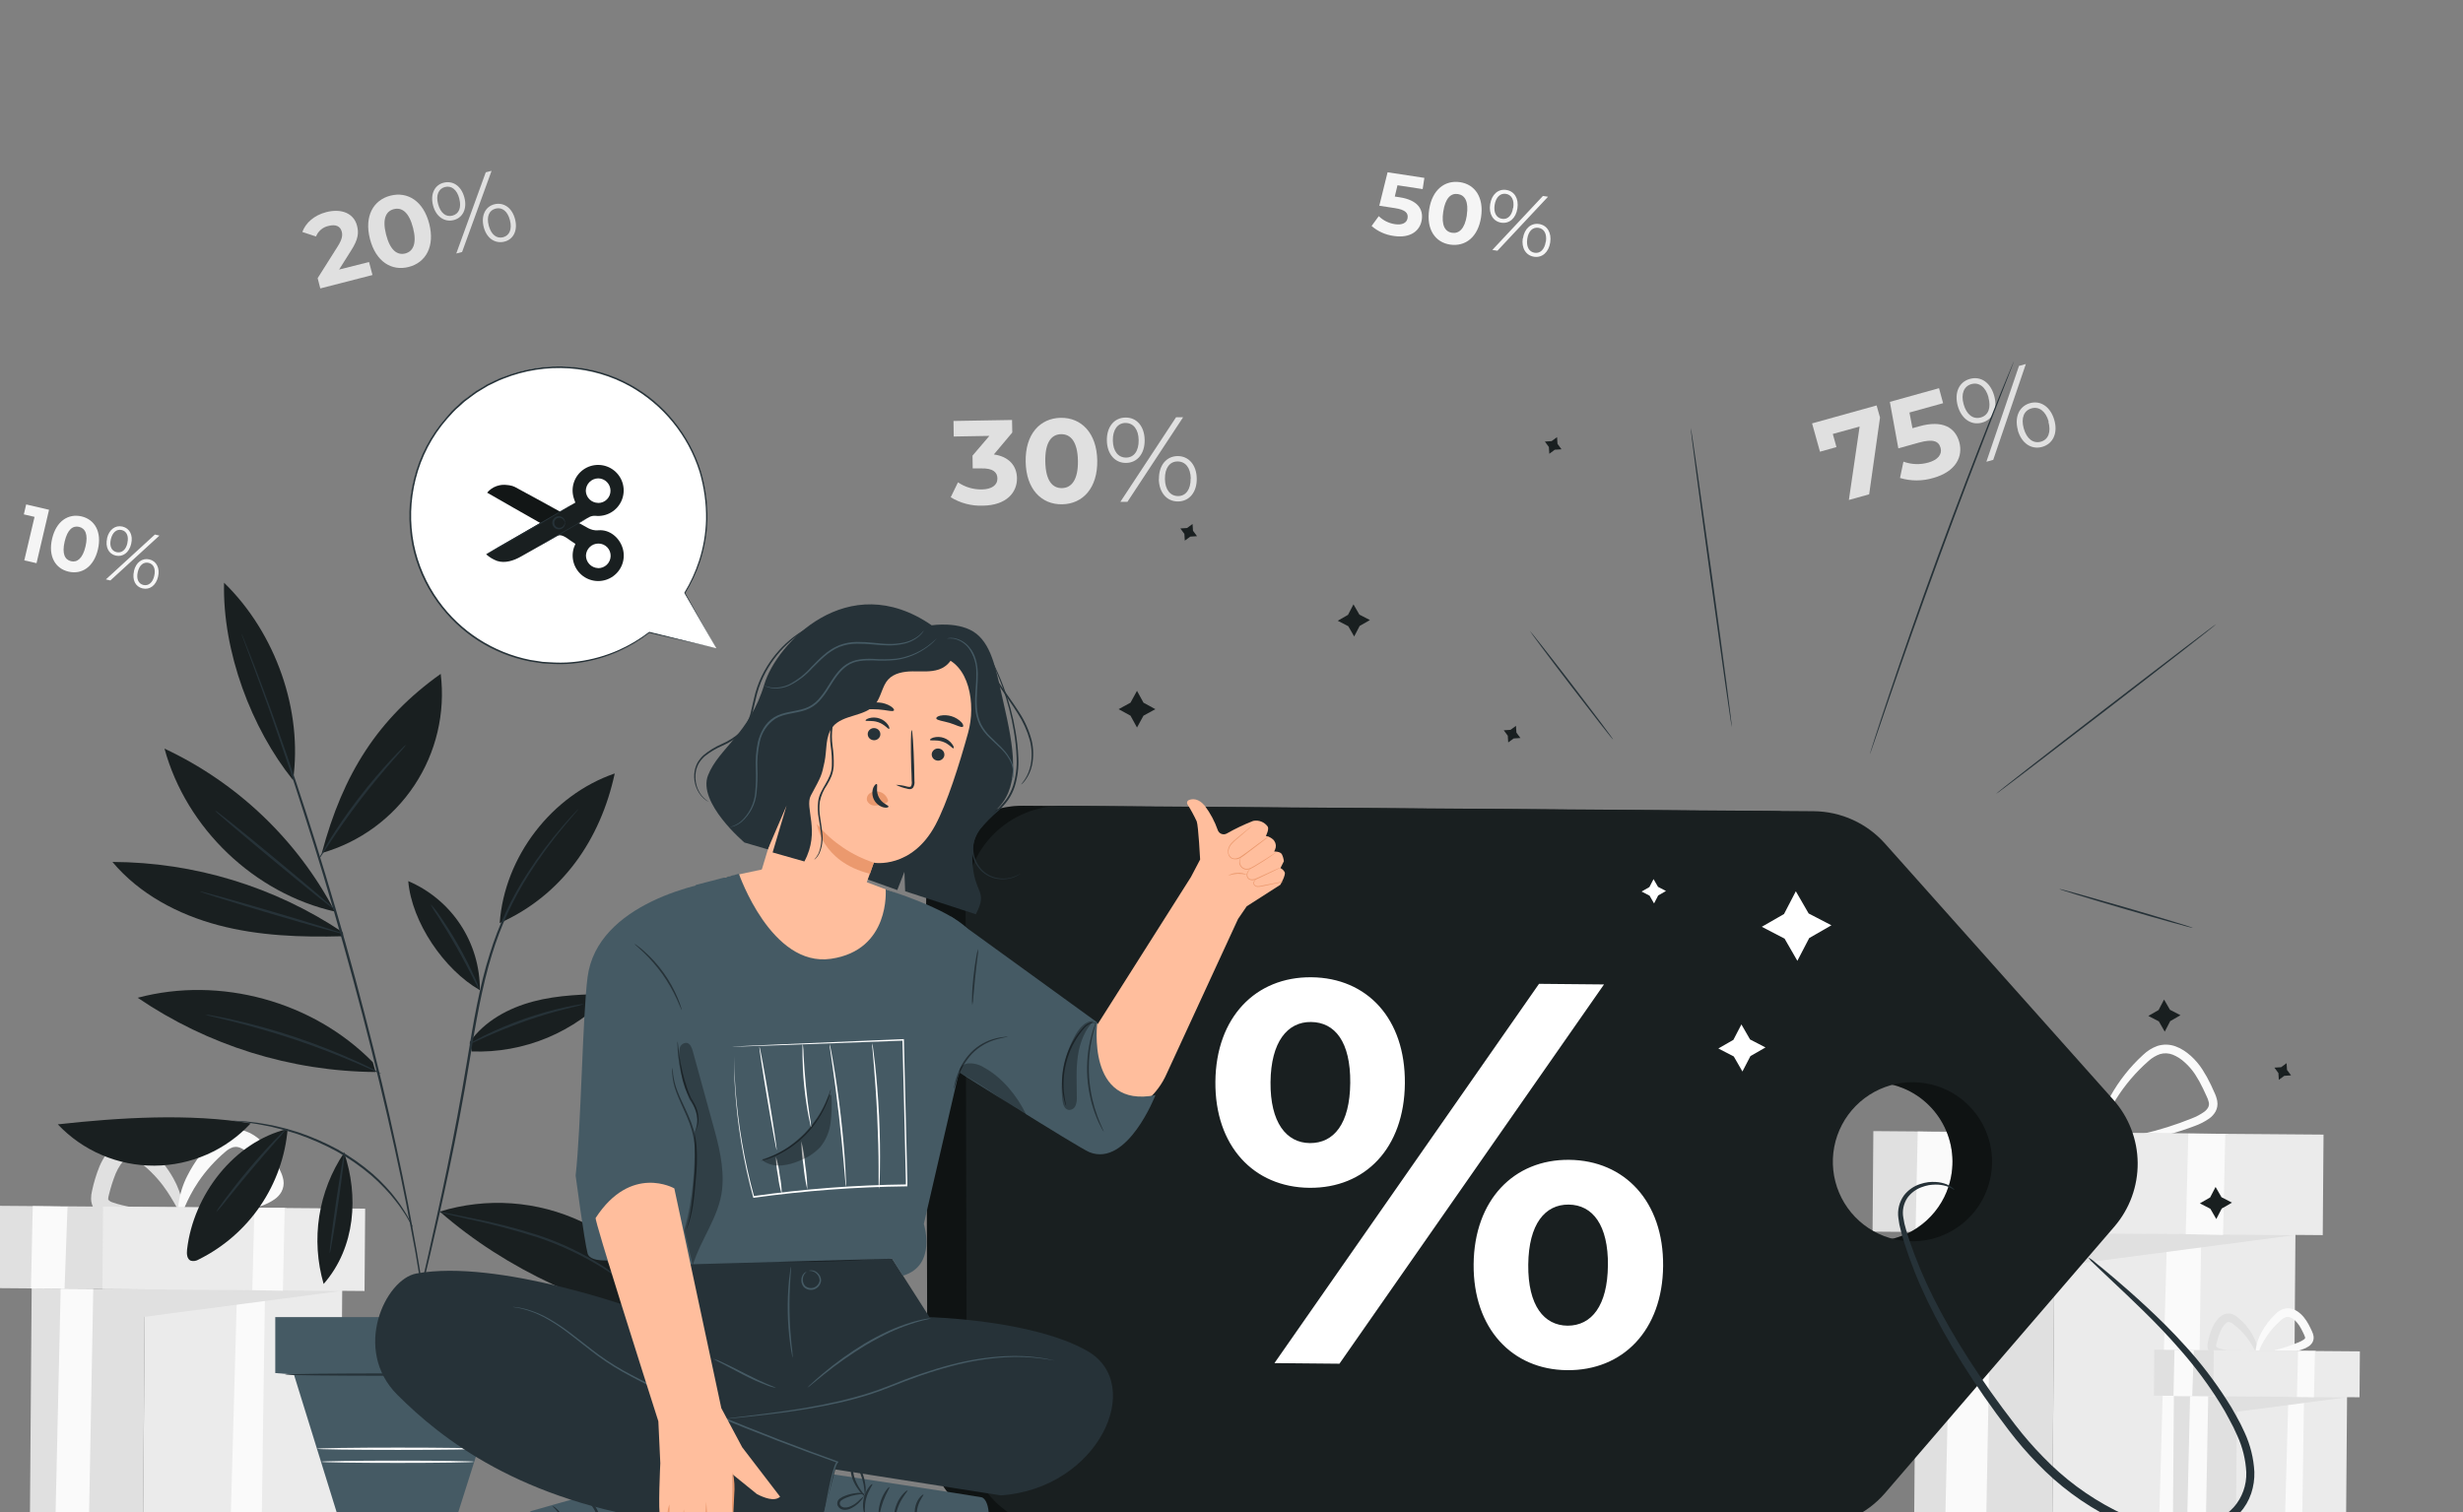 <svg width="578" height="355" viewBox="0 0 578 355" fill="none" xmlns="http://www.w3.org/2000/svg">
<rect x="0" y="0" width="578" height="355" fill="#808080" stroke="none"/>
<path d="M440.391 95.165L441.193 97.997L438.641 116.026L433.881 117.349L436.402 100.122L430.109 101.854L430.968 104.934L427.099 106.025L425.245 99.376L440.391 95.165Z" fill="#E0E0E0"/>
<path d="M459.783 103.739C460.714 107.091 459.069 110.692 453.667 112.192C451.127 112.951 448.421 112.951 445.881 112.192L446.684 108.358C448.566 109.044 450.617 109.117 452.543 108.567C454.726 107.957 455.826 106.666 455.401 105.126C454.975 103.586 453.739 102.937 450.304 103.891L445.488 105.238L443.497 94.323L455.039 91.115L455.995 94.636L448.096 96.826L448.803 100.507L450.344 100.074C455.938 98.494 458.852 100.394 459.783 103.739Z" fill="#E0E0E0"/>
<path d="M459.43 95.254C458.579 92.174 459.735 89.639 462.28 88.934C464.824 88.228 467.096 89.736 467.978 92.88C468.861 96.023 467.649 98.494 465.129 99.199C462.609 99.905 460.289 98.333 459.43 95.254ZM466.654 93.257C465.972 90.802 464.407 89.664 462.641 90.153C460.875 90.642 460.128 92.447 460.811 94.885C461.493 97.323 463.034 98.486 464.824 97.988C466.614 97.491 467.304 95.719 466.622 93.257H466.654ZM473.806 85.886L475.411 85.445L467.754 107.941L466.148 108.382L473.806 85.886ZM473.541 100.948C472.69 97.868 473.87 95.334 476.382 94.628C478.895 93.922 481.198 95.494 482.089 98.574C482.98 101.653 481.784 104.188 479.24 104.894C476.695 105.599 474.368 104.027 473.509 100.948H473.541ZM480.765 98.951C480.091 96.545 478.542 95.35 476.752 95.847C474.962 96.344 474.231 98.117 474.922 100.571C475.612 103.025 477.169 104.164 478.935 103.675C480.701 103.185 481.375 101.381 480.701 98.951H480.765Z" fill="#E0E0E0"/>
<path d="M481.621 358.428L538.135 358.872L538.695 287.592L482.181 287.149L481.621 358.428Z" fill="#EBEBEB"/>
<path d="M516.58 289.707L515.577 358.719L506.651 358.654L508.561 289.642L516.58 289.707Z" fill="#FAFAFA"/>
<path d="M449.726 289.185L482.146 289.442L538.661 289.883L482.089 297.318L481.608 358.454L449.196 358.205L449.726 289.185Z" fill="#E0E0E0"/>
<path d="M467.377 289.322L466.084 358.334L456.468 358.262L458.041 289.25L467.377 289.322Z" fill="#FAFAFA"/>
<path d="M493.038 268.317C493.038 268.462 492.083 268.638 490.341 268.807C487.879 269.046 485.406 269.156 482.932 269.135C479.197 269.151 475.476 268.663 471.871 267.684C471.311 267.503 470.773 267.261 470.266 266.962C469.67 266.62 469.164 266.142 468.789 265.566C468.402 264.948 468.196 264.234 468.195 263.505C468.197 262.867 468.278 262.231 468.436 261.613C468.941 259.296 469.642 257.026 470.531 254.828C471.022 253.679 471.635 252.588 472.361 251.572C473.084 250.527 473.996 249.627 475.05 248.917C475.615 248.536 476.247 248.264 476.912 248.115C477.589 247.967 478.29 247.967 478.967 248.115C480.12 248.445 481.187 249.025 482.089 249.815C485.01 252.178 487.498 255.03 489.442 258.244C490.749 260.386 491.751 262.699 492.42 265.117C492.861 266.834 492.909 267.812 492.789 267.844C492.436 267.948 491.641 264.091 488.198 259.022C486.176 256.098 483.709 253.508 480.885 251.347C480.181 250.758 479.361 250.323 478.477 250.072C478.069 249.991 477.647 249.995 477.24 250.083C476.833 250.172 476.448 250.342 476.109 250.585C475.285 251.169 474.572 251.897 474.006 252.734C473.374 253.634 472.836 254.596 472.401 255.606C471.567 257.69 470.894 259.835 470.386 262.022C470.092 262.8 470.112 263.663 470.443 264.428C470.953 265.091 471.666 265.57 472.473 265.791C473.388 266.088 474.317 266.334 475.259 266.529C476.182 266.737 477.097 266.898 477.988 267.034C479.762 267.315 481.431 267.475 482.972 267.579C486.046 267.788 488.591 267.828 490.301 267.916C492.01 268.005 493.03 268.173 493.038 268.317Z" fill="#E0E0E0"/>
<path d="M491.866 268.838C491.866 268.694 492.893 268.389 494.796 267.956C496.698 267.523 499.475 266.954 502.822 266.144C506.76 265.236 510.619 264.019 514.365 262.503C515.392 262.115 516.366 261.597 517.262 260.963C517.644 260.692 517.961 260.342 518.193 259.936C518.378 259.575 518.435 259.163 518.354 258.765C518.234 258.236 518.048 257.724 517.8 257.242C517.535 256.672 517.262 256.095 516.997 255.517C516.458 254.37 515.842 253.26 515.151 252.197C514.472 251.164 513.663 250.224 512.743 249.398C511.91 248.606 510.935 247.978 509.87 247.545C508.919 247.173 507.871 247.128 506.892 247.417C505.901 247.766 504.992 248.311 504.219 249.021C501.206 251.657 498.601 254.725 496.489 258.124C495.065 260.427 493.912 262.886 493.054 265.454C492.452 267.291 492.211 268.341 492.05 268.317C491.89 268.293 491.898 267.202 492.267 265.254C492.846 262.496 493.836 259.841 495.205 257.378C497.237 253.713 499.853 250.403 502.951 247.577C503.902 246.658 505.037 245.95 506.282 245.5C507.679 245.057 509.186 245.093 510.56 245.605C511.232 245.846 511.873 246.167 512.47 246.559C513.053 246.945 513.608 247.371 514.132 247.834C515.177 248.778 516.092 249.857 516.853 251.042C517.593 252.186 518.255 253.378 518.835 254.611L519.638 256.383C519.961 257.033 520.194 257.724 520.328 258.437C520.479 259.275 520.341 260.141 519.935 260.891C519.56 261.548 519.045 262.115 518.426 262.551C517.383 263.274 516.25 263.856 515.055 264.283C511.178 265.756 507.171 266.863 503.087 267.587C499.628 268.229 496.81 268.558 494.868 268.758C492.925 268.959 491.89 268.975 491.866 268.838Z" fill="#FAFAFA"/>
<path d="M439.439 289.082L522.513 289.734L522.698 266.14L439.625 265.488L439.439 289.082Z" fill="#E0E0E0"/>
<path d="M469.999 289.315L545.086 289.904L545.272 266.31L470.184 265.72L469.999 289.315Z" fill="#EBEBEB"/>
<path d="M522.215 266.16L521.693 289.859L512.936 289.674L513.546 266.088L522.215 266.16Z" fill="#FAFAFA"/>
<path d="M460 265.791L459.149 289.281L449.525 289.201L450.039 265.598L460 265.791Z" fill="#FAFAFA"/>
<path d="M524.729 359.264L550.542 359.466L550.798 326.906L524.985 326.704L524.729 359.264Z" fill="#EBEBEB"/>
<path d="M540.692 327.89L540.235 359.408L536.149 359.384L537.024 327.858L540.692 327.89Z" fill="#FAFAFA"/>
<path d="M510.151 327.649L524.96 327.761L550.774 327.97L524.936 331.362L524.711 359.288L509.91 359.176L510.151 327.649Z" fill="#E0E0E0"/>
<path d="M518.209 327.713L517.623 359.24L513.225 359.2L513.947 327.681L518.209 327.713Z" fill="#FAFAFA"/>
<path d="M529.936 318.121C529.936 318.386 528.211 318.787 525.305 318.923C523.55 318.988 521.795 318.796 520.096 318.354C519.409 318.174 518.807 317.76 518.394 317.183C518.16 316.816 518.035 316.391 518.033 315.956C518.033 315.619 518.071 315.282 518.145 314.953C518.377 313.857 518.705 312.784 519.124 311.745C519.365 311.179 519.666 310.642 520.023 310.141C520.393 309.599 520.865 309.133 521.412 308.77C521.734 308.558 522.096 308.414 522.475 308.347C522.855 308.279 523.244 308.289 523.619 308.377C524.214 308.554 524.762 308.861 525.225 309.275C526.586 310.396 527.731 311.754 528.604 313.285C530.057 315.94 530.041 317.857 529.792 317.889C529.543 317.921 528.989 316.285 527.384 314.087C526.445 312.829 525.325 311.715 524.061 310.783C523.801 310.563 523.498 310.402 523.17 310.31C523.054 310.292 522.936 310.299 522.822 310.329C522.709 310.36 522.603 310.413 522.512 310.486C522.198 310.719 521.926 311.004 521.709 311.328C521.446 311.708 521.223 312.114 521.043 312.539C520.671 313.459 520.371 314.405 520.144 315.37C520.023 315.82 520.047 316.02 520.088 316.068C520.251 316.268 520.473 316.411 520.722 316.477C521.508 316.737 522.313 316.938 523.13 317.079C523.932 317.223 524.671 317.319 525.361 317.391C528.138 317.68 529.928 317.809 529.936 318.121Z" fill="#E0E0E0"/>
<path d="M529.399 318.394C529.35 318.089 531.285 317.592 534.327 316.79C536.085 316.323 537.81 315.736 539.488 315.034C539.911 314.866 540.313 314.648 540.684 314.384C540.792 314.305 540.882 314.204 540.949 314.087C540.949 314.023 540.949 314.023 540.949 313.903C540.793 313.444 540.6 312.999 540.371 312.572C540.133 312.072 539.865 311.587 539.568 311.12C539.287 310.692 538.956 310.299 538.581 309.949C538.253 309.638 537.873 309.389 537.457 309.211C537.137 309.076 536.781 309.053 536.446 309.147C536.063 309.277 535.71 309.485 535.411 309.757C534.056 310.911 532.867 312.247 531.879 313.727C530.185 316.277 529.832 318.234 529.471 318.186C529.342 318.186 529.254 317.648 529.358 316.726C529.544 315.42 529.954 314.156 530.57 312.989C531.472 311.238 532.669 309.656 534.11 308.313C534.594 307.839 535.174 307.475 535.812 307.246C536.562 306.998 537.374 307.012 538.116 307.286C538.467 307.405 538.802 307.57 539.111 307.776C539.393 307.964 539.661 308.174 539.913 308.401C540.428 308.875 540.879 309.414 541.254 310.005C541.605 310.547 541.919 311.113 542.193 311.697C542.321 311.978 542.442 312.251 542.57 312.499C542.736 312.843 542.855 313.207 542.923 313.582C543.006 314.085 542.922 314.6 542.683 315.05C542.47 315.418 542.18 315.735 541.832 315.98C541.315 316.324 540.754 316.594 540.162 316.782C538.356 317.444 536.487 317.92 534.584 318.202C531.445 318.643 529.447 318.619 529.399 318.394Z" fill="#FAFAFA"/>
<path d="M505.468 327.585L543.409 327.883L543.493 317.104L505.553 316.807L505.468 327.585Z" fill="#E0E0E0"/>
<path d="M519.419 327.697L553.716 327.966L553.801 317.187L519.504 316.918L519.419 327.697Z" fill="#EBEBEB"/>
<path d="M543.261 317.135L543.02 327.954L539.023 327.874L539.303 317.103L543.261 317.135Z" fill="#FAFAFA"/>
<path d="M514.838 316.959L514.453 327.689L510.054 327.657L510.295 316.87L514.838 316.959Z" fill="#FAFAFA"/>
<path d="M33.568 359.154L79.865 359.518L80.324 301.126L34.027 300.762L33.568 359.154Z" fill="#EBEBEB"/>
<path d="M62.198 302.835L61.38 359.376L54.059 359.32L55.633 302.787L62.198 302.835Z" fill="#FAFAFA"/>
<path d="M7.432 302.41L33.993 302.619L80.29 302.98L33.944 309.075L33.551 359.16L6.999 358.951L7.432 302.41Z" fill="#E0E0E0"/>
<path d="M21.889 302.522L20.837 359.055L12.955 358.999L14.239 302.466L21.889 302.522Z" fill="#FAFAFA"/>
<path d="M42.91 285.32C42.91 285.608 42.108 285.905 40.719 286.194C37.281 286.841 33.772 287.03 30.284 286.755C29.482 286.683 28.679 286.595 27.876 286.45C26.982 286.316 26.097 286.123 25.228 285.873C24.682 285.706 24.157 285.477 23.662 285.191C23.017 284.824 22.468 284.31 22.057 283.692C21.622 283.002 21.386 282.205 21.375 281.39C21.37 280.768 21.443 280.149 21.591 279.545C22.006 277.572 22.594 275.64 23.349 273.771C23.781 272.754 24.319 271.787 24.955 270.884C25.294 270.428 25.662 269.995 26.054 269.584C26.486 269.131 26.974 268.735 27.507 268.405C28.098 268.023 28.753 267.751 29.442 267.603C30.167 267.458 30.915 267.475 31.633 267.652C32.743 267.97 33.766 268.535 34.627 269.304C37.081 271.34 39.138 273.812 40.695 276.594C41.741 278.444 42.47 280.455 42.854 282.545C43.087 284.02 42.967 284.87 42.702 284.951C42.084 285.103 41.096 282.071 38.207 278.214C36.511 275.988 34.506 274.017 32.251 272.359C31.808 271.987 31.291 271.713 30.734 271.557C30.552 271.532 30.367 271.545 30.19 271.594C30.013 271.644 29.849 271.73 29.706 271.846C29.459 272.02 29.23 272.219 29.024 272.439C28.799 272.688 28.551 273.001 28.326 273.306C27.866 273.973 27.473 274.685 27.154 275.431C26.499 277.072 25.963 278.758 25.549 280.476C25.464 280.752 25.413 281.037 25.396 281.326C25.396 281.51 25.396 281.526 25.396 281.566C25.665 281.887 26.027 282.117 26.432 282.224C27.129 282.47 27.839 282.678 28.559 282.849C29.289 283.034 30.012 283.178 30.71 283.315C32.114 283.571 33.455 283.756 34.723 283.9C37.195 284.181 39.25 284.349 40.671 284.566C42.092 284.782 42.902 285.031 42.91 285.32Z" fill="#E0E0E0"/>
<path d="M41.955 285.737C41.851 285.143 45.318 284.181 50.785 282.681C53.924 281.825 57 280.753 59.991 279.473C60.733 279.182 61.435 278.797 62.078 278.326C62.254 278.206 62.4 278.047 62.503 277.861C62.503 277.789 62.503 277.861 62.503 277.66C62.413 277.338 62.29 277.026 62.134 276.73L61.468 275.343C61.043 274.456 60.563 273.596 60.031 272.768C59.542 272.012 58.959 271.319 58.297 270.707C57.987 270.414 57.654 270.146 57.302 269.905C57.008 269.698 56.69 269.529 56.355 269.4C55.825 269.172 55.234 269.13 54.677 269.28C54.014 269.506 53.405 269.866 52.888 270.338C50.467 272.385 48.336 274.751 46.554 277.372C43.496 281.895 42.806 285.392 42.172 285.296C41.899 285.296 41.706 284.325 41.883 282.657C42.19 280.297 42.907 278.009 44.002 275.896C45.607 272.731 47.753 269.87 50.343 267.443C51.233 266.574 52.297 265.904 53.465 265.478C54.859 265.024 56.366 265.049 57.744 265.55C58.385 265.775 58.997 266.076 59.566 266.449C60.098 266.791 60.602 267.175 61.075 267.595C61.999 268.434 62.809 269.392 63.483 270.442C64.118 271.427 64.686 272.453 65.184 273.514L65.859 274.99C66.165 275.623 66.383 276.295 66.509 276.987C66.668 277.935 66.504 278.91 66.043 279.754C65.645 280.446 65.097 281.041 64.438 281.494C63.495 282.14 62.469 282.656 61.388 283.026C58.138 284.21 54.772 285.049 51.346 285.528C49.08 285.875 46.792 286.071 44.5 286.114C42.918 286.162 41.995 286.025 41.955 285.737Z" fill="#FAFAFA"/>
<path d="M-0.981 302.345L67.067 302.879L67.219 283.552L-0.829 283.018L-0.981 302.345Z" fill="#E0E0E0"/>
<path d="M24.032 302.537L85.546 303.02L85.698 283.692L24.183 283.21L24.032 302.537Z" fill="#EBEBEB"/>
<path d="M66.814 283.547L66.388 302.964L59.212 302.811L59.71 283.491L66.814 283.547Z" fill="#FAFAFA"/>
<path d="M15.844 283.242L15.154 302.49L7.264 302.426L7.689 283.09L15.844 283.242Z" fill="#FAFAFA"/>
<path d="M86.608 61.498L87.41 64.553L75.169 67.697L74.543 65.291L79.279 57.792C80.363 56.06 80.403 55.162 80.202 54.376C79.873 53.101 78.806 52.587 77.096 53.028C76.44 53.168 75.828 53.467 75.316 53.899C74.803 54.331 74.406 54.884 74.158 55.507L70.947 54.448C71.75 52.299 73.693 50.542 76.566 49.788C80.178 48.866 83.06 50.101 83.79 52.996C84.2 54.6 84.127 56.116 82.394 58.803L79.576 63.27L86.608 61.498Z" fill="#E0E0E0"/>
<path d="M86.816 56.076C85.444 50.727 87.619 46.941 91.632 45.922C95.645 44.904 99.354 47.166 100.726 52.507C102.099 57.848 99.924 61.634 95.91 62.66C91.897 63.687 88.189 61.417 86.816 56.076ZM96.93 53.477C95.983 49.796 94.297 48.609 92.419 49.09C90.541 49.572 89.666 51.424 90.613 55.097C91.56 58.771 93.246 59.966 95.1 59.492C96.954 59.019 97.877 57.151 96.93 53.477Z" fill="#E0E0E0"/>
<path d="M101.625 48.208C100.943 45.57 101.979 43.396 104.154 42.875C106.329 42.354 108.255 43.677 108.97 46.332C109.684 48.986 108.593 51.144 106.441 51.665C104.29 52.186 102.3 50.839 101.625 48.208ZM107.782 46.604C107.236 44.495 105.92 43.501 104.419 43.894C102.918 44.286 102.243 45.802 102.813 47.904C103.383 50.005 104.643 51.007 106.176 50.614C107.71 50.221 108.32 48.73 107.782 46.628V46.604ZM113.994 40.445L115.359 40.1L108.44 59.148L107.075 59.501L113.994 40.445ZM113.513 53.277C112.839 50.638 113.89 48.465 116.041 47.944C118.192 47.422 120.151 48.746 120.857 51.4C121.564 54.055 120.504 56.212 118.329 56.726C116.154 57.239 114.195 55.924 113.513 53.293V53.277ZM119.669 51.673C119.132 49.588 117.839 48.569 116.306 48.962C114.773 49.355 114.131 50.847 114.701 52.972C115.271 55.097 116.563 56.068 118.064 55.683C119.565 55.298 120.207 53.79 119.677 51.713L119.669 51.673Z" fill="#E0E0E0"/>
<path d="M238.657 112.208C238.721 115.52 236.249 118.624 230.63 118.688C227.983 118.785 225.367 118.098 223.109 116.715L224.811 113.21C226.465 114.336 228.428 114.919 230.429 114.879C232.701 114.839 234.09 113.892 234.065 112.288C234.065 110.804 232.926 109.882 230.349 109.946H228.27L228.222 106.947L232.179 102.311L223.815 102.456L223.759 98.806L237.501 98.574L237.557 101.517L233.231 106.666C236.778 107.171 238.609 109.321 238.657 112.208Z" fill="#E0E0E0"/>
<path d="M240.695 108.366C240.583 101.854 244.091 98.157 248.907 98.069C253.723 97.981 257.383 101.598 257.495 108.07C257.608 114.542 254.108 118.287 249.26 118.367C244.412 118.448 240.808 114.839 240.695 108.366ZM252.96 108.15C252.88 103.699 251.275 101.87 249.003 101.91C246.731 101.95 245.222 103.827 245.303 108.326C245.383 112.826 246.98 114.606 249.22 114.566C251.459 114.526 253.032 112.609 252.96 108.15Z" fill="#E0E0E0"/>
<path d="M259.751 103.41C259.695 100.202 261.452 98.053 264.093 98.005C266.734 97.957 268.564 100.034 268.62 103.258C268.676 106.482 266.886 108.615 264.278 108.655C261.669 108.695 259.807 106.602 259.751 103.41ZM267.215 103.282C267.167 100.731 265.939 99.272 264.117 99.272C262.295 99.272 261.107 100.876 261.155 103.394C261.204 105.912 262.399 107.404 264.254 107.404C266.108 107.404 267.256 105.864 267.215 103.282ZM275.989 97.94H277.642L264.575 117.79H262.921L275.989 97.94ZM271.975 112.449C271.927 109.241 273.709 107.091 276.318 107.051C278.926 107.011 280.789 109.104 280.845 112.296C280.901 115.488 279.143 117.654 276.502 117.702C273.862 117.75 271.999 115.649 271.943 112.449H271.975ZM279.44 112.32C279.4 109.802 278.196 108.31 276.342 108.31C274.488 108.31 273.34 109.874 273.38 112.425C273.42 114.975 274.656 116.435 276.478 116.435C278.3 116.435 279.456 114.847 279.408 112.32H279.44Z" fill="#E0E0E0"/>
<path d="M333.652 51.593C333.267 54.095 331.092 55.996 327.046 55.378C325.132 55.121 323.335 54.31 321.877 53.044L323.555 50.735C324.599 51.752 325.94 52.412 327.383 52.619C329.029 52.868 330.145 52.339 330.321 51.184C330.498 50.029 329.872 49.235 327.303 48.842L323.683 48.289L325.626 40.437L334.262 41.752L333.861 44.383L327.953 43.485L327.319 46.131L328.475 46.308C332.665 46.949 334.038 49.083 333.652 51.593Z" fill="#F5F5F5"/>
<path d="M335.386 49.171C336.1 44.495 339.094 42.242 342.61 42.755C346.126 43.268 348.277 46.324 347.562 50.999C346.848 55.675 343.87 57.921 340.338 57.415C336.807 56.91 334.68 53.838 335.386 49.171ZM344.215 50.518C344.705 47.31 343.774 45.794 342.136 45.546C340.499 45.297 339.183 46.46 338.693 49.676C338.203 52.892 339.126 54.392 340.748 54.64C342.369 54.889 343.742 53.734 344.231 50.526L344.215 50.518Z" fill="#F5F5F5"/>
<path d="M349.698 47.936C350.051 45.634 351.584 44.295 353.486 44.583C355.388 44.872 356.448 46.588 356.095 48.914C355.742 51.24 354.192 52.555 352.306 52.267C350.42 51.978 349.344 50.245 349.698 47.936ZM362.083 45.995L363.279 46.179L351.407 58.851L350.211 58.666L362.083 45.995ZM355.124 48.762C355.404 46.917 354.698 45.698 353.382 45.498C352.065 45.297 351.03 46.3 350.749 48.096C350.468 49.893 351.15 51.152 352.491 51.36C353.831 51.569 354.803 50.598 355.083 48.762H355.124ZM357.395 55.932C357.748 53.63 359.297 52.291 361.184 52.579C363.07 52.868 364.146 54.608 363.792 56.91C363.439 59.212 361.906 60.551 360.004 60.262C358.101 59.974 357.002 58.241 357.355 55.932H357.395ZM362.781 56.734C363.054 54.913 362.38 53.67 361.039 53.469C359.699 53.269 358.687 54.223 358.406 56.06C358.126 57.897 358.832 59.132 360.148 59.332C361.465 59.533 362.46 58.546 362.741 56.758L362.781 56.734Z" fill="#F5F5F5"/>
<path d="M11.51 119.651L8.572 132.186L5.699 131.528L8.107 121.319L5.594 120.733L6.14 118.399L11.51 119.651Z" fill="#F5F5F5"/>
<path d="M12.232 126.435C13.196 122.297 16.045 120.485 19.127 121.206C22.209 121.928 23.943 124.815 22.98 128.946C22.017 133.076 19.192 134.896 16.085 134.175C12.979 133.453 11.261 130.574 12.232 126.435ZM20.066 128.264C20.733 125.417 20.002 123.997 18.549 123.66C17.096 123.324 15.836 124.27 15.17 127.117C14.504 129.964 15.226 131.384 16.663 131.721C18.1 132.057 19.392 131.111 20.066 128.264Z" fill="#F5F5F5"/>
<path d="M36.353 125.465L37.412 125.714L25.902 136.244L24.85 135.995L36.353 125.465ZM25.115 126.339C25.597 124.294 27.066 123.203 28.751 123.596C30.437 123.989 31.264 125.601 30.782 127.663C30.3 129.724 28.823 130.79 27.154 130.405C25.484 130.02 24.666 128.376 25.139 126.339H25.115ZM29.883 127.454C30.268 125.85 29.723 124.679 28.559 124.406C27.395 124.134 26.392 124.936 26.014 126.548C25.637 128.16 26.159 129.323 27.347 129.595C28.535 129.868 29.53 129.122 29.907 127.454H29.883ZM31.424 134.046C31.898 132.001 33.383 130.919 35.052 131.304C36.722 131.689 37.565 133.333 37.091 135.37C36.617 137.407 35.141 138.506 33.455 138.113C31.769 137.72 30.967 136.084 31.448 134.046H31.424ZM36.2 135.161C36.577 133.557 36.056 132.386 34.876 132.114C33.696 131.841 32.708 132.627 32.331 134.255C31.954 135.883 32.492 137.03 33.656 137.303C34.819 137.575 35.839 136.773 36.2 135.161Z" fill="#F5F5F5"/>
<path d="M87.49 249.318C73.516 235.034 51.627 229.027 32.315 234.192C48.784 245.4 68.215 251.466 88.141 251.619" fill="#191F20"/>
<path d="M68.772 183.104C71.076 166.856 64.759 148.618 52.582 136.773C52.181 152.877 59.004 170.994 68.772 183.104Z" fill="#191F20"/>
<path d="M78.509 213.789C69.705 197.101 55.697 183.736 38.608 175.718C43.689 194.421 59.702 209.723 78.629 213.965" fill="#191F20"/>
<path d="M80.523 219.748C70.707 220.021 60.762 219.676 51.266 217.166C41.77 214.655 32.676 209.827 26.383 202.312C45.598 202.38 64.367 208.101 80.347 218.762" fill="#191F20"/>
<path d="M75.531 200.211C80.515 181.541 88.743 168.628 103.423 158.17C104.548 167.349 102.356 176.627 97.243 184.334C92.129 192.042 84.43 197.672 75.531 200.211Z" fill="#191F20"/>
<path d="M112.606 232.403C112.642 226.958 111.067 221.623 108.078 217.07C105.089 212.517 100.819 208.948 95.806 206.812C96.609 216.436 104.202 227.599 112.606 232.403Z" fill="#191F20"/>
<path d="M117.269 216.66C118.385 201.069 129.47 186.641 144.263 181.541C140.9 197.139 131.878 210.124 117.269 216.66Z" fill="#191F20"/>
<path d="M110.23 244.61C113.689 239.661 119.34 236.59 125.192 235.05C131.043 233.51 137.151 233.39 143.196 233.261C139.077 237.729 134.038 241.252 128.426 243.587C122.814 245.923 116.763 247.016 110.688 246.791" fill="#191F20"/>
<path d="M103.207 284.381C114.227 280.985 126.122 281.837 136.545 286.77C146.968 291.704 155.163 300.36 159.514 311.032C139.062 307.166 118.875 298.079 103.207 284.381Z" fill="#191F20"/>
<path d="M80.764 270.555C84.159 280.588 83.509 292.722 75.948 301.368C74.444 296.192 74.095 290.75 74.927 285.426C75.76 280.102 77.752 275.025 80.764 270.555Z" fill="#191F20"/>
<path d="M67.504 264.981C66.953 271.449 64.743 277.666 61.088 283.032C57.432 288.398 52.455 292.733 46.635 295.617C46.364 295.791 46.06 295.906 45.742 295.957C45.425 296.008 45.1 295.994 44.788 295.914C43.865 295.545 43.785 294.31 43.898 293.299C45.374 280.467 54.91 268.012 67.504 264.981Z" fill="#191F20"/>
<path d="M58.827 263.673C55.944 266.784 52.452 269.271 48.568 270.978C44.684 272.686 40.49 273.578 36.246 273.6C32.003 273.622 27.8 272.773 23.899 271.105C19.997 269.438 16.48 266.987 13.565 263.906C27.949 262.302 44.556 261.283 58.827 263.673Z" fill="#191F20"/>
<path d="M56.676 148.747C56.707 148.892 56.75 149.034 56.804 149.172C56.917 149.469 57.061 149.87 57.246 150.383C57.655 151.474 58.233 153.038 58.98 155.043C59.726 157.048 60.649 159.534 61.685 162.421L63.346 167.032C63.916 168.636 64.518 170.417 65.144 172.237C67.697 179.52 70.522 188.277 73.58 197.982C76.638 207.686 79.737 218.489 82.835 229.837C85.933 241.185 88.606 252.085 90.91 262.021C93.213 271.958 95.084 280.949 96.472 288.535C96.831 290.428 97.171 292.23 97.492 293.941C97.789 295.649 98.061 297.269 98.294 298.753C98.816 301.768 99.257 304.367 99.562 306.508C99.868 308.65 100.14 310.27 100.317 311.416C100.405 311.954 100.478 312.379 100.526 312.692C100.543 312.838 100.573 312.983 100.614 313.125C100.627 312.978 100.627 312.83 100.614 312.684C100.574 312.371 100.526 311.946 100.453 311.4C100.301 310.246 100.084 308.593 99.803 306.476C99.522 304.359 99.121 301.728 98.631 298.705C98.383 297.189 98.126 295.569 97.829 293.853C97.532 292.136 97.195 290.34 96.85 288.439C95.501 280.836 93.639 271.846 91.399 261.885C89.16 251.924 86.415 241.033 83.373 229.669C80.331 218.304 77.104 207.549 74.07 197.805C71.036 188.061 68.122 179.359 65.521 172.085C64.879 170.267 64.267 168.538 63.683 166.896L61.982 162.293C60.914 159.413 59.991 156.943 59.188 154.938C58.386 152.933 57.784 151.401 57.358 150.319L56.869 149.124C56.813 148.994 56.749 148.868 56.676 148.747Z" fill="#263238"/>
<path d="M135.731 189.873C135.639 189.941 135.556 190.019 135.482 190.106L134.792 190.828C134.19 191.469 133.323 192.432 132.239 193.683C129.152 197.243 126.32 201.017 123.763 204.975C119.956 210.847 116.984 217.22 114.934 223.91C112.526 231.441 111.081 240.014 109.62 248.965C106.69 266.889 103.102 282.945 100.502 294.558C99.193 300.341 98.094 305.024 97.387 308.313C97.034 309.917 96.753 311.16 96.585 312.05C96.496 312.459 96.432 312.78 96.376 313.028C96.349 313.139 96.333 313.252 96.328 313.365C96.374 313.26 96.409 313.149 96.432 313.036C96.496 312.796 96.585 312.475 96.689 312.074C96.914 311.192 97.219 309.949 97.62 308.361C98.423 305.089 99.522 300.413 100.903 294.647C103.6 283.058 107.252 267.002 110.182 249.053C111.651 240.103 113.103 231.561 115.439 224.055C117.469 217.399 120.396 211.05 124.14 205.183C126.658 201.221 129.433 197.427 132.448 193.827C133.507 192.544 134.35 191.566 134.928 190.9C135.193 190.587 135.41 190.338 135.57 190.138C135.631 190.054 135.685 189.966 135.731 189.873Z" fill="#263238"/>
<path d="M54.533 263.056C54.698 263.114 54.871 263.146 55.047 263.152L56.54 263.313L57.615 263.425L58.883 263.609C59.798 263.746 60.842 263.882 61.974 264.131L63.764 264.492L65.674 264.973C67.006 265.27 68.379 265.775 69.848 266.2C72.988 267.287 76.035 268.628 78.958 270.21C81.86 271.832 84.597 273.734 87.129 275.888C88.226 276.834 89.271 277.838 90.26 278.895C91.143 279.799 91.971 280.756 92.74 281.759C93.398 282.567 94.011 283.41 94.578 284.285C95.038 284.936 95.459 285.613 95.838 286.314L96.601 287.605C96.68 287.762 96.78 287.907 96.898 288.038C96.856 287.866 96.788 287.701 96.697 287.549L96.023 286.21C95.678 285.494 95.281 284.805 94.835 284.149C94.291 283.249 93.696 282.382 93.053 281.55C92.292 280.524 91.472 279.544 90.597 278.615C89.608 277.534 88.561 276.508 87.458 275.543C84.918 273.344 82.159 271.412 79.223 269.777C76.272 268.179 73.189 266.838 70.008 265.767C68.523 265.334 67.135 264.86 65.786 264.58L63.852 264.123L62.046 263.802C60.898 263.569 59.847 263.465 58.923 263.353L57.639 263.208L56.556 263.152L55.055 263.056C54.882 263.033 54.706 263.033 54.533 263.056Z" fill="#263238"/>
<path d="M50.431 190.21C50.736 190.578 51.078 190.914 51.451 191.213L54.413 193.779C56.933 195.928 60.432 198.864 64.317 202.088C68.202 205.312 71.75 208.207 74.327 210.276L77.401 212.682C77.761 212.991 78.154 213.26 78.573 213.484C78.263 213.115 77.916 212.779 77.537 212.482L74.576 209.915C72.055 207.766 68.555 204.831 64.671 201.607C60.786 198.383 57.246 195.495 54.669 193.426L51.595 191.02C51.232 190.716 50.843 190.445 50.431 190.21Z" fill="#263238"/>
<path d="M46.892 209.234C46.892 209.378 54.404 211.736 63.748 214.503C73.091 217.27 80.74 219.387 80.78 219.243C80.82 219.098 73.267 216.732 63.924 213.974C54.581 211.215 46.94 209.089 46.892 209.234Z" fill="#263238"/>
<path d="M74.792 201.663C75.095 201.329 75.364 200.967 75.595 200.58L77.585 197.549C79.271 194.99 81.671 191.51 84.513 187.796C87.354 184.083 90.083 180.859 92.098 178.557C93.045 177.467 93.847 176.552 94.506 175.83C94.806 175.509 95.075 175.16 95.308 174.788C94.94 175.041 94.606 175.34 94.313 175.678C93.703 176.28 92.836 177.17 91.785 178.293C89.698 180.538 86.904 183.746 84.055 187.467C81.206 191.189 78.854 194.726 77.24 197.332C76.438 198.639 75.804 199.738 75.394 200.468C75.147 200.841 74.945 201.242 74.792 201.663Z" fill="#263238"/>
<path d="M101.023 212.217C101.551 213.225 102.143 214.198 102.797 215.128C103.929 216.901 105.462 219.363 107.043 222.146C108.625 224.929 109.965 227.511 110.92 229.364C111.388 230.401 111.924 231.405 112.526 232.371C112.213 231.264 111.793 230.19 111.273 229.163C110.415 227.239 109.122 224.624 107.533 221.817C105.944 219.01 104.322 216.58 103.134 214.856C102.517 213.911 101.81 213.027 101.023 212.217Z" fill="#263238"/>
<path d="M110.045 245.115C110.085 245.187 111.522 244.482 113.882 243.423C116.242 242.364 119.501 241.017 123.257 239.67C127.014 238.322 130.425 237.4 132.929 236.766C135.434 236.133 136.999 235.772 136.943 235.692C136.564 235.683 136.187 235.723 135.819 235.812C135.097 235.916 134.069 236.109 132.801 236.381C129.491 237.105 126.229 238.032 123.032 239.156C119.837 240.271 116.711 241.578 113.673 243.07C112.51 243.648 111.586 244.137 110.952 244.506C110.627 244.672 110.322 244.877 110.045 245.115Z" fill="#263238"/>
<path d="M102.934 284.445C103.081 284.517 103.238 284.568 103.399 284.598L104.764 284.943L109.788 286.105C115.328 287.267 120.804 288.713 126.195 290.436C131.564 292.237 136.704 294.66 141.51 297.654C143.34 298.817 144.769 299.844 145.732 300.59C146.215 300.994 146.721 301.369 147.249 301.712C147.249 301.712 147.145 301.576 146.912 301.351C146.679 301.127 146.334 300.806 145.86 300.421C144.541 299.309 143.158 298.276 141.719 297.325C136.94 294.225 131.785 291.746 126.38 289.947C120.969 288.207 115.455 286.809 109.869 285.761L104.804 284.71C104.188 284.575 103.563 284.487 102.934 284.445Z" fill="#263238"/>
<path d="M77.385 294.133C77.529 294.133 78.428 288.864 79.391 282.312C80.355 275.76 80.997 270.426 80.852 270.402C80.708 270.378 79.809 275.679 78.846 282.232C77.882 288.784 77.232 294.117 77.385 294.133Z" fill="#263238"/>
<path d="M50.776 284.485C51.641 283.59 52.445 282.639 53.184 281.638C54.621 279.85 56.612 277.388 58.867 274.709C61.123 272.03 63.202 269.64 64.719 267.916C65.587 267.024 66.392 266.073 67.127 265.069C66.831 265.248 66.561 265.467 66.324 265.718C65.859 266.168 65.208 266.825 64.406 267.659C62.8 269.319 60.681 271.669 58.418 274.356C56.154 277.043 54.212 279.545 52.847 281.398C52.165 282.328 51.627 283.09 51.242 283.619C51.046 283.884 50.889 284.176 50.776 284.485Z" fill="#263238"/>
<path d="M121.186 309.139V322.275H117.895L106.217 359.127H80.299L68.981 322.636L64.598 322.275V309.139H121.186Z" fill="#455A64"/>
<path d="M66.79 322.636C66.79 322.789 78.228 322.917 92.339 322.917C106.449 322.917 117.895 322.789 117.895 322.636C117.895 322.484 106.457 322.364 92.339 322.364C78.22 322.364 66.79 322.484 66.79 322.636Z" fill="#263238"/>
<path d="M48.152 238.146C48.692 238.341 49.248 238.492 49.813 238.595L54.356 239.694C58.193 240.64 63.459 242.1 69.165 243.992C74.873 245.885 79.945 247.946 83.614 249.51L87.9 251.379C88.417 251.637 88.954 251.854 89.505 252.028C89.031 251.704 88.528 251.422 88.004 251.186C87.025 250.673 85.596 249.975 83.782 249.149C74.388 244.867 64.575 241.569 54.501 239.309C52.574 238.884 51.001 238.571 49.91 238.386C49.331 238.258 48.743 238.177 48.152 238.146Z" fill="#263238"/>
<path d="M75.394 343.103C75.394 343.256 83.421 343.376 93.318 343.376C103.215 343.376 111.249 343.256 111.249 343.103C111.249 342.951 103.223 342.831 93.318 342.831C83.413 342.831 75.394 342.951 75.394 343.103Z" fill="#FAFAFA"/>
<path d="M74.383 340.048C74.383 340.2 82.891 340.321 93.382 340.321C103.873 340.321 112.389 340.2 112.389 340.048C112.389 339.895 103.881 339.775 93.382 339.775C82.883 339.775 74.383 339.903 74.383 340.048Z" fill="#FAFAFA"/>
<path d="M486.616 258.06L433.103 197.99C430.995 195.625 428.415 193.728 425.528 192.421C422.641 191.114 419.512 190.427 416.343 190.403L240.166 189.128C237.172 189.106 234.204 189.676 231.433 190.807C228.661 191.938 226.142 193.607 224.02 195.717C221.898 197.826 220.215 200.336 219.07 203.099C217.924 205.862 217.338 208.825 217.346 211.816L217.643 336.463C217.649 339.439 218.243 342.385 219.39 345.132C220.537 347.878 222.215 350.372 224.328 352.47C226.441 354.568 228.947 356.228 231.704 357.357C234.46 358.486 237.412 359.06 240.39 359.048L415.958 358.31C419.2 358.302 422.403 357.598 425.35 356.246C428.297 354.895 430.919 352.926 433.038 350.474L486.873 287.918C490.462 283.757 492.414 278.434 492.367 272.941C492.319 267.448 490.276 262.159 486.616 258.06ZM456.837 279.714C455.446 283.135 453.071 286.067 450.011 288.139C446.952 290.211 443.347 291.33 439.651 291.355C435.955 291.38 432.335 290.309 429.248 288.278C426.162 286.247 423.747 283.347 422.31 279.944C420.873 276.542 420.478 272.791 421.175 269.164C421.872 265.537 423.63 262.199 426.226 259.57C428.822 256.942 432.14 255.142 435.76 254.398C439.38 253.653 443.14 253.998 446.563 255.389C451.146 257.254 454.801 260.859 456.727 265.413C458.653 269.967 458.693 275.098 456.837 279.682V279.714Z" fill="#191F20"/>
<g opacity="0.4">
<path d="M486.616 258.06L433.103 197.99C430.995 195.625 428.415 193.728 425.528 192.421C422.641 191.114 419.512 190.427 416.343 190.403L240.166 189.128C237.172 189.106 234.204 189.676 231.433 190.807C228.661 191.938 226.142 193.607 224.02 195.717C221.898 197.826 220.215 200.336 219.07 203.099C217.924 205.862 217.338 208.825 217.346 211.816L217.643 336.463C217.649 339.439 218.243 342.385 219.39 345.132C220.537 347.878 222.215 350.372 224.328 352.47C226.441 354.568 228.947 356.228 231.704 357.357C234.46 358.486 237.412 359.06 240.39 359.048L415.958 358.31C419.2 358.302 422.403 357.598 425.35 356.246C428.297 354.895 430.919 352.926 433.038 350.474L486.873 287.918C490.462 283.757 492.414 278.434 492.367 272.941C492.319 267.448 490.276 262.159 486.616 258.06ZM456.837 279.714C455.446 283.135 453.071 286.067 450.011 288.139C446.952 290.211 443.347 291.33 439.651 291.355C435.955 291.38 432.335 290.309 429.248 288.278C426.162 286.247 423.747 283.347 422.31 279.944C420.873 276.542 420.478 272.791 421.175 269.164C421.872 265.537 423.63 262.199 426.226 259.57C428.822 256.942 432.14 255.142 435.76 254.398C439.38 253.653 443.14 253.998 446.563 255.389C451.146 257.254 454.801 260.859 456.727 265.413C458.653 269.967 458.693 275.098 456.837 279.682V279.714Z" fill="black"/>
</g>
<path d="M495.887 258.06L442.349 197.99C440.241 195.626 437.661 193.729 434.774 192.422C431.887 191.115 428.759 190.427 425.59 190.403L249.412 189.128C246.419 189.104 243.45 189.674 240.678 190.805C237.906 191.935 235.386 193.604 233.264 195.714C231.142 197.824 229.459 200.334 228.314 203.098C227.169 205.861 226.584 208.825 226.593 211.816L226.881 336.463C226.889 339.446 227.486 342.398 228.638 345.149C229.791 347.9 231.476 350.397 233.598 352.496C235.719 354.594 238.234 356.254 240.999 357.378C243.764 358.502 246.724 359.07 249.709 359.047L425.269 358.31C428.511 358.301 431.714 357.596 434.66 356.245C437.607 354.893 440.229 352.925 442.349 350.474L496.176 287.918C499.762 283.753 501.709 278.428 501.656 272.934C501.603 267.441 499.553 262.154 495.887 258.06ZM466.116 279.714C464.725 283.135 462.349 286.067 459.29 288.139C456.231 290.211 452.626 291.33 448.93 291.355C445.234 291.38 441.614 290.309 438.527 288.278C435.441 286.247 433.026 283.346 431.589 279.944C430.152 276.542 429.757 272.79 430.454 269.164C431.151 265.537 432.909 262.199 435.505 259.57C438.101 256.942 441.419 255.142 445.039 254.397C448.659 253.653 452.418 253.998 455.842 255.389C460.425 257.254 464.08 260.859 466.006 265.413C467.932 269.967 467.972 275.098 466.116 279.681V279.714Z" fill="#191F20"/>
<path d="M285.219 253.881C285.356 238.772 294.675 229.252 307.742 229.38C320.81 229.509 329.823 239.06 329.687 254.29C329.551 269.52 320.344 278.92 307.285 278.799C294.225 278.679 285.075 268.991 285.219 253.881ZM316.868 254.178C316.957 244.554 313.289 239.926 307.646 239.878C302.139 239.822 298.247 244.522 298.158 254.002C298.07 263.481 301.875 268.245 307.381 268.301C313.024 268.349 316.78 263.778 316.868 254.178ZM361.168 230.92L376.418 231.064L314.332 320.086L299.081 319.942L361.168 230.92ZM345.821 296.74C345.965 281.63 355.276 272.111 368.223 272.231C381.29 272.359 390.425 282.048 390.288 297.149C390.152 312.251 380.833 321.738 367.758 321.602C354.859 321.498 345.684 311.81 345.821 296.74ZM377.341 297.029C377.43 287.557 373.761 282.785 368.119 282.737C362.612 282.681 358.727 287.252 358.639 296.86C358.551 306.468 362.348 311.104 367.854 311.16C373.497 311.176 377.253 306.468 377.333 296.989L377.341 297.029Z" fill="white"/>
<path d="M490.028 295.136C490.667 295.476 491.258 295.9 491.786 296.395C492.885 297.269 494.491 298.585 496.521 300.325C498.552 302.065 501.024 304.215 503.801 306.805C506.579 309.396 509.693 312.419 512.912 316.004C516.45 319.889 519.653 324.067 522.488 328.491L523.627 330.312L524.703 332.212C525.454 333.512 526.135 334.85 526.742 336.222C528.092 339.133 528.871 342.274 529.037 345.478C529.089 347.189 528.839 348.897 528.299 350.522C527.735 352.202 526.834 353.75 525.65 355.069C523.222 357.745 520.007 359.581 516.468 360.315C512.878 361.024 509.176 360.936 505.624 360.058C502.055 359.196 498.6 357.923 495.325 356.264C488.89 352.986 483.054 348.648 478.06 343.432C475.679 340.989 473.452 338.402 471.39 335.685C469.378 333.049 467.462 330.427 465.643 327.817C458.419 317.391 452.8 307.367 449.268 298.4C448.385 296.163 447.623 294.013 446.965 291.944C446.644 290.909 446.339 289.899 446.09 288.896C445.816 287.927 445.62 286.938 445.504 285.937C445.224 284.039 445.7 282.108 446.828 280.556C447.8 279.31 449.126 278.388 450.633 277.909C451.255 277.704 451.894 277.556 452.543 277.468C453.114 277.407 453.688 277.394 454.261 277.428C455.159 277.471 456.043 277.663 456.878 277.997C457.385 278.209 457.856 278.499 458.274 278.855C458.547 279.104 458.668 279.24 458.643 279.272C458.619 279.305 458.451 279.216 458.146 279.032C457.703 278.762 457.229 278.549 456.733 278.398C455.927 278.155 455.087 278.036 454.245 278.045C453.707 278.051 453.171 278.094 452.639 278.174C452.046 278.289 451.463 278.455 450.898 278.671C449.586 279.153 448.446 280.012 447.623 281.141C446.705 282.506 446.359 284.176 446.66 285.793C446.792 286.736 447.002 287.667 447.286 288.576C447.551 289.538 447.88 290.516 448.217 291.527C448.918 293.548 449.72 295.655 450.625 297.847C454.261 306.589 459.944 316.461 467.2 326.719C469.019 329.285 470.938 331.87 472.955 334.474C474.985 337.118 477.175 339.636 479.513 342.013C484.362 347.048 490.015 351.243 496.24 354.428C499.381 356.015 502.694 357.237 506.113 358.069C509.371 358.885 512.768 358.98 516.066 358.35C519.186 357.714 522.028 356.115 524.189 353.778C526.193 351.515 527.25 348.569 527.143 345.55C526.991 342.578 526.271 339.662 525.024 336.96C524.454 335.633 523.814 334.337 523.106 333.079L522.102 331.226L521.011 329.413C518.281 325.028 515.197 320.873 511.788 316.99C508.69 313.398 505.68 310.318 502.959 307.655C500.238 304.993 497.886 302.763 495.935 300.942L491.505 296.74C490.948 296.268 490.452 295.73 490.028 295.136Z" fill="#263238"/>
<path d="M406.414 170.658C406.302 170.658 404.054 154.979 401.389 135.602C398.724 116.226 396.662 100.507 396.782 100.491C396.902 100.475 399.142 116.17 401.807 135.546C404.471 154.922 406.534 170.642 406.414 170.658Z" fill="#263238"/>
<path d="M472.594 84.82C472.58 84.903 472.556 84.983 472.522 85.06L472.265 85.758L471.245 88.429L467.425 98.229C464.214 106.506 459.815 117.958 455.144 130.686C450.472 143.414 446.419 154.987 443.529 163.383C442.092 167.562 440.929 170.954 440.118 173.336C439.717 174.483 439.404 175.389 439.179 176.039C439.074 176.328 438.986 176.552 438.922 176.737C438.898 176.818 438.866 176.895 438.826 176.969C438.832 176.884 438.851 176.8 438.882 176.721L439.099 176.007C439.299 175.357 439.588 174.403 439.957 173.28C440.712 170.914 441.836 167.498 443.248 163.287C446.074 154.866 450.087 143.237 454.759 130.542C459.43 117.846 463.853 106.369 467.144 98.117C468.749 93.995 470.146 90.658 471.101 88.364L472.2 85.726C472.321 85.445 472.425 85.221 472.497 85.044L472.594 84.82Z" fill="#263238"/>
<path d="M520.015 146.542C520.088 146.63 508.601 155.62 494.33 166.592C480.059 177.563 468.484 186.433 468.412 186.337C468.34 186.241 479.834 177.258 494.097 166.287C508.361 155.315 519.951 146.445 520.015 146.542Z" fill="#263238"/>
<path d="M378.553 173.585C378.457 173.657 374.018 167.971 368.632 160.945C363.247 153.92 358.944 148.113 359 148.057C359.057 148.001 363.535 153.671 368.921 160.697C374.307 167.722 378.642 173.513 378.553 173.585Z" fill="#263238"/>
<path d="M514.589 217.791C514.589 217.904 507.518 215.947 498.865 213.428C490.212 210.91 483.229 208.777 483.261 208.665C483.293 208.552 490.333 210.509 498.985 213.027C507.638 215.546 514.629 217.679 514.589 217.791Z" fill="#263238"/>
<path d="M413.445 217.535L418.663 214.535L421.432 209.194L424.442 214.407L429.788 217.182L424.57 220.181L421.793 225.523L418.791 220.31L413.445 217.535Z" fill="white"/>
<path d="M385.24 209.258L387.07 208.207L388.041 206.339L389.092 208.159L390.963 209.13L389.133 210.18L388.161 212.049L387.11 210.228L385.24 209.258Z" fill="white"/>
<path d="M403.251 246.094L406.783 244.065L408.661 240.448L410.692 243.977L414.312 245.853L410.78 247.882L408.902 251.499L406.871 247.971L403.251 246.094Z" fill="white"/>
<path d="M159.578 344.908C159.578 344.908 126.099 354.179 124.71 354.652C122.695 355.358 123.032 362.753 126.179 362.672C127.664 362.616 151.92 363.571 154.987 363.378C158.053 363.186 166.304 359.938 166.304 359.938L159.578 344.908Z" fill="#455A64"/>
<path d="M145.611 357.692C145.443 357.692 145.218 355.944 144.135 354.099C143.051 352.255 141.662 351.148 141.767 351.019C141.871 350.891 143.492 351.821 144.624 353.818C145.756 355.815 145.756 357.692 145.611 357.692Z" fill="#263238"/>
<path d="M149.111 356.088C148.943 356.088 148.605 354.532 147.714 352.784C146.824 351.035 145.764 349.808 145.884 349.696C146.005 349.584 147.289 350.683 148.212 352.535C149.135 354.388 149.256 356.088 149.111 356.088Z" fill="#263238"/>
<path d="M152.386 355.23C152.217 355.23 152.346 353.546 151.583 351.685C150.821 349.825 149.633 348.678 149.753 348.557C149.874 348.437 151.359 349.464 152.105 351.485C152.852 353.506 152.522 355.286 152.386 355.23Z" fill="#263238"/>
<path d="M151.784 350.899C151.491 350.105 151.368 349.258 151.423 348.413C151.437 347.485 151.558 346.562 151.784 345.662C151.909 345.131 152.076 344.611 152.282 344.106C152.386 343.796 152.572 343.519 152.819 343.304C152.987 343.177 153.194 343.112 153.404 343.123C153.614 343.133 153.813 343.217 153.967 343.36C154.225 343.612 154.385 343.948 154.417 344.307C154.436 344.6 154.436 344.895 154.417 345.189C154.408 345.73 154.338 346.268 154.208 346.793C153.985 347.689 153.639 348.55 153.181 349.351C152.807 350.11 152.296 350.793 151.672 351.364C151.599 351.316 152.161 350.562 152.827 349.167C153.219 348.377 153.513 347.542 153.702 346.681C153.812 346.177 153.869 345.664 153.871 345.149C153.871 344.635 153.871 343.994 153.558 343.745C153.504 343.683 153.427 343.644 153.345 343.637C153.263 343.629 153.181 343.654 153.116 343.705C152.946 343.866 152.819 344.067 152.747 344.291C152.545 344.771 152.376 345.264 152.242 345.766C152.006 346.621 151.858 347.497 151.8 348.381C151.728 349.937 151.88 350.891 151.784 350.899Z" fill="#263238"/>
<path d="M151.832 350.562C152.517 350.276 153.259 350.155 153.999 350.209C154.811 350.207 155.62 350.307 156.407 350.506C156.887 350.606 157.35 350.776 157.78 351.011C158.055 351.148 158.278 351.371 158.414 351.646C158.551 351.921 158.593 352.234 158.534 352.535C158.458 352.824 158.305 353.088 158.091 353.298C157.878 353.508 157.613 353.657 157.322 353.73C156.83 353.855 156.314 353.855 155.821 353.73C154.326 353.291 153.016 352.376 152.089 351.124C152.711 351.484 153.307 351.889 153.871 352.335C154.493 352.758 155.191 353.06 155.926 353.225C156.334 353.325 156.761 353.325 157.17 353.225C157.362 353.172 157.537 353.071 157.677 352.93C157.818 352.789 157.92 352.615 157.973 352.423C158.005 352.235 157.974 352.041 157.884 351.872C157.794 351.704 157.65 351.57 157.475 351.492C157.091 351.281 156.681 351.122 156.255 351.019C155.519 350.81 154.763 350.678 153.999 350.626C152.667 350.514 151.848 350.65 151.832 350.562Z" fill="#263238"/>
<path d="M140.466 358.045C140.298 358.045 140.466 356.593 139.8 355.029C139.134 353.465 138.058 352.535 138.195 352.407C138.331 352.278 139.648 353.064 140.354 354.813C141.06 356.561 140.603 358.109 140.466 358.045Z" fill="#263238"/>
<path d="M131.22 361.806C131.359 361.375 131.522 360.952 131.709 360.539C132.061 359.529 132.144 358.445 131.95 357.393C131.756 356.341 131.291 355.358 130.602 354.54C130.072 353.898 129.646 353.594 129.687 353.53C129.727 353.465 130.216 353.706 130.834 354.332C131.645 355.147 132.191 356.188 132.4 357.319C132.609 358.449 132.472 359.616 132.006 360.667C131.645 361.453 131.26 361.838 131.22 361.806Z" fill="#263238"/>
<path d="M194.55 345.903C194.55 345.903 228.936 351.124 230.325 351.436C232.42 351.902 232.958 359.28 229.827 359.537C228.342 359.657 204.367 363.49 201.3 363.667C198.234 363.843 188.618 361.325 188.618 361.325L194.55 345.903Z" fill="#455A64"/>
<path d="M209.937 356.93C210.106 356.93 210.122 355.15 210.973 353.185C211.823 351.22 213.084 349.977 212.963 349.84C212.843 349.704 211.358 350.859 210.459 352.968C209.56 355.077 209.801 356.962 209.937 356.93Z" fill="#263238"/>
<path d="M206.277 355.775C206.446 355.775 206.59 354.171 207.272 352.327C207.955 350.482 208.878 349.119 208.717 349.047C208.557 348.974 207.441 350.185 206.743 352.134C206.044 354.083 206.133 355.783 206.277 355.775Z" fill="#263238"/>
<path d="M202.922 355.286C203.082 355.286 202.761 353.61 203.275 351.677C203.789 349.744 204.88 348.469 204.72 348.349C204.559 348.228 203.267 349.439 202.737 351.557C202.207 353.674 202.793 355.358 202.922 355.286Z" fill="#263238"/>
<path d="M202.994 350.923C203.199 350.101 203.221 349.244 203.058 348.413C202.943 347.499 202.72 346.603 202.392 345.742C202.202 345.229 201.974 344.73 201.71 344.251C201.572 343.95 201.356 343.693 201.084 343.505C200.901 343.398 200.687 343.358 200.479 343.394C200.27 343.429 200.081 343.536 199.944 343.697C199.718 343.978 199.601 344.331 199.615 344.692C199.616 344.987 199.637 345.282 199.679 345.574C199.751 346.122 199.886 346.66 200.08 347.178C200.41 348.037 200.855 348.846 201.405 349.584C201.866 350.294 202.454 350.914 203.139 351.412C203.211 351.348 202.561 350.61 201.734 349.367C201.248 348.616 200.854 347.808 200.562 346.961C200.397 346.475 200.284 345.972 200.225 345.462C200.177 344.948 200.096 344.315 200.361 344.034C200.409 343.967 200.48 343.92 200.56 343.903C200.641 343.887 200.725 343.902 200.795 343.946C200.985 344.085 201.137 344.27 201.236 344.483C201.493 344.935 201.719 345.404 201.911 345.887C202.245 346.707 202.497 347.559 202.665 348.429C202.938 349.969 202.906 350.923 202.994 350.923Z" fill="#263238"/>
<path d="M202.914 350.594C202.211 350.386 201.469 350.344 200.747 350.474C199.951 350.57 199.169 350.761 198.419 351.043C197.957 351.204 197.519 351.428 197.119 351.709C196.862 351.878 196.667 352.126 196.565 352.416C196.462 352.705 196.456 353.02 196.549 353.313C196.661 353.592 196.844 353.835 197.081 354.02C197.318 354.205 197.6 354.323 197.897 354.364C198.402 354.424 198.915 354.361 199.39 354.179C200.819 353.561 202.01 352.498 202.785 351.148C202.218 351.58 201.681 352.052 201.18 352.559C200.613 353.056 199.957 353.44 199.246 353.69C198.849 353.828 198.426 353.872 198.01 353.818C197.812 353.791 197.625 353.713 197.466 353.592C197.307 353.471 197.182 353.312 197.103 353.129C197.049 352.944 197.058 352.746 197.128 352.567C197.197 352.387 197.324 352.235 197.488 352.134C197.844 351.884 198.229 351.679 198.636 351.525C199.343 351.227 200.08 351.007 200.835 350.867C202.079 350.65 202.914 350.683 202.914 350.594Z" fill="#263238"/>
<path d="M215.09 356.674C215.259 356.633 214.922 355.238 215.387 353.594C215.853 351.95 216.832 350.915 216.712 350.803C216.591 350.691 215.339 351.605 214.85 353.45C214.36 355.294 214.97 356.754 215.09 356.674Z" fill="#263238"/>
<path d="M301.489 204.743C301.278 204.309 300.924 203.961 300.486 203.756L301.289 202.152C301.234 201.577 301.073 201.017 300.815 200.5C300.414 199.81 299.009 199.866 299.009 199.866L299.226 199.409C299.373 199.086 299.433 198.73 299.402 198.376C299.371 198.022 299.25 197.682 299.049 197.388C298.985 197.3 298.921 197.212 298.841 197.116C298.354 196.644 297.735 196.33 297.067 196.217C297.067 196.217 297.869 194.678 297.508 194.028C297.133 193.494 296.608 193.081 296.001 192.842C295.393 192.602 294.728 192.546 294.089 192.681C291.947 193.521 289.869 194.513 287.868 195.648C287.681 195.749 287.475 195.809 287.263 195.823C287.05 195.837 286.838 195.805 286.639 195.728C286.441 195.652 286.261 195.534 286.113 195.381C285.965 195.229 285.852 195.046 285.781 194.846C285.067 192.798 284.041 190.872 282.739 189.136C281.23 187.323 279.817 187.468 278.991 187.788C278.898 187.824 278.814 187.88 278.746 187.952C278.677 188.024 278.625 188.109 278.593 188.203C278.56 188.297 278.549 188.397 278.56 188.496C278.57 188.595 278.602 188.69 278.653 188.775C279.464 190.065 280.193 191.404 280.837 192.785C281.23 193.835 281.639 201.743 281.639 201.743L279.472 205.865L257.616 240.359C257.616 240.359 224.586 218.12 224.706 217.567L223.149 243.07L248.032 259.591C250.163 261.006 252.579 261.936 255.109 262.319C257.639 262.701 260.222 262.525 262.676 261.803C265.131 261.082 267.398 259.832 269.318 258.142C271.237 256.452 272.764 254.363 273.789 252.021L290.541 215.69L292.572 212.723L300.462 207.67C300.462 207.67 301.77 205.408 301.489 204.743Z" fill="#FFBE9D"/>
<path d="M297.869 196.225C297.869 196.225 297.821 196.282 297.717 196.37L297.243 196.755C296.802 197.092 296.2 197.557 295.477 198.126L292.837 200.131C292.339 200.5 291.841 200.933 291.231 201.286C290.929 201.495 290.582 201.63 290.218 201.679C289.853 201.727 289.483 201.689 289.136 201.567C288.78 201.406 288.495 201.121 288.334 200.765C288.191 200.434 288.127 200.074 288.149 199.714C288.209 199.043 288.492 198.411 288.952 197.918C289.358 197.482 289.798 197.08 290.268 196.715L291.456 195.728L293.19 194.309L293.663 193.932C293.776 193.852 293.832 193.803 293.84 193.811L293.687 193.964L293.238 194.373L291.552 195.832L290.38 196.835C289.921 197.202 289.492 197.604 289.096 198.038C288.645 198.492 288.362 199.086 288.294 199.722C288.252 200.051 288.31 200.385 288.46 200.681C288.61 200.977 288.846 201.221 289.136 201.382C289.449 201.51 289.792 201.544 290.124 201.479C290.453 201.415 290.768 201.293 291.055 201.118C291.617 200.773 292.13 200.316 292.66 199.987L295.317 198.006L297.123 196.691L297.621 196.338L297.869 196.225Z" fill="#EB996E"/>
<path d="M299.619 199.939C299.508 200.054 299.384 200.156 299.25 200.243C299.009 200.428 298.648 200.693 298.198 201.005C297.307 201.623 296.047 202.457 294.611 203.299C294.249 203.508 293.904 203.724 293.535 203.893C293.177 204.061 292.782 204.136 292.387 204.109C292.052 204.069 291.736 203.936 291.473 203.724C291.21 203.513 291.013 203.232 290.902 202.914C290.767 202.485 290.802 202.02 290.999 201.615C291.055 201.509 291.122 201.41 291.199 201.318C291.255 201.254 291.287 201.23 291.295 201.23C291.304 201.23 291.191 201.374 291.071 201.647C290.925 202.04 290.925 202.473 291.071 202.866C291.174 203.154 291.357 203.407 291.598 203.594C291.84 203.782 292.13 203.897 292.435 203.925C292.798 203.941 293.16 203.867 293.487 203.708C293.847 203.534 294.198 203.341 294.538 203.131C295.975 202.289 297.243 201.479 298.158 200.885L299.234 200.179C299.356 200.089 299.484 200.008 299.619 199.939Z" fill="#EB996E"/>
<path d="M300.639 203.564C300.521 203.649 300.394 203.722 300.261 203.78L299.194 204.318C298.287 204.767 297.027 205.368 295.638 206.026C295.299 206.196 294.951 206.346 294.594 206.475C294.248 206.603 293.873 206.634 293.511 206.563C293.343 206.532 293.184 206.464 293.045 206.364C292.906 206.264 292.791 206.135 292.708 205.986C292.574 205.724 292.529 205.425 292.58 205.136C292.668 204.729 292.891 204.364 293.214 204.101C293.431 203.917 293.575 203.844 293.583 203.86C293.591 203.876 293.463 203.965 293.262 204.157C292.983 204.428 292.795 204.778 292.724 205.16C292.684 205.416 292.73 205.678 292.853 205.906C292.928 206.031 293.029 206.139 293.149 206.222C293.27 206.305 293.407 206.361 293.551 206.387C293.88 206.445 294.219 206.412 294.53 206.291C294.879 206.162 295.219 206.012 295.55 205.841C296.946 205.192 298.206 204.606 299.13 204.189L300.229 203.716C300.357 203.645 300.495 203.594 300.639 203.564Z" fill="#EB996E"/>
<path d="M301.208 206.916C300.8 207.058 300.382 207.168 299.956 207.245C299.154 207.421 298.094 207.654 296.898 207.894L296.023 208.071C295.747 208.139 295.464 208.171 295.18 208.167C294.909 208.167 294.645 208.073 294.434 207.903C294.341 207.825 294.267 207.728 294.217 207.619C294.167 207.509 294.142 207.389 294.145 207.269C294.159 207.102 294.209 206.94 294.292 206.795C294.376 206.649 294.49 206.524 294.627 206.427C294.717 206.348 294.829 206.298 294.948 206.282C294.948 206.282 294.835 206.347 294.675 206.491C294.558 206.59 294.463 206.713 294.397 206.851C294.33 206.989 294.294 207.14 294.289 207.293C294.29 207.391 294.312 207.487 294.355 207.574C294.399 207.662 294.461 207.738 294.538 207.798C294.723 207.938 294.949 208.012 295.18 208.007C295.451 208.002 295.72 207.967 295.983 207.903L296.858 207.718C298.054 207.477 299.138 207.269 299.924 207.125C300.347 207.025 300.776 206.955 301.208 206.916Z" fill="#EB996E"/>
<path d="M292.644 205.312C291.904 205.164 291.151 205.089 290.396 205.088C289.647 205.157 288.908 205.305 288.189 205.529C288.847 205.111 289.609 204.889 290.388 204.887C291.165 204.818 291.946 204.965 292.644 205.312Z" fill="#EB996E"/>
<path d="M174.708 197.757C174.708 197.757 163.599 188.398 166.168 181.95C168.736 175.502 175.872 172.326 179.38 160.576C182.181 151.209 198.868 133.132 218.646 146.766C218.646 146.766 225.34 145.715 229.145 148.763C232.95 151.811 233.873 157.89 235.486 164.907C237.974 175.726 239.339 184.043 234.523 189.336C229.707 194.629 227.941 196.049 228.198 202.064C228.535 209.916 232.002 208.865 229.001 214.591L212.417 209.186L212.241 204.622L210.563 208.913L200.931 205.448L174.708 197.757Z" fill="#263238"/>
<path d="M229.94 158.283C228.864 160.753 229.747 163.608 230.742 166.11C231.738 168.612 232.95 171.251 232.436 173.898C231.521 178.589 225.686 181.204 225.043 185.928C224.698 188.462 225.966 191.044 225.477 193.563C224.987 196.081 222.964 197.829 220.805 199.048C218.646 200.267 216.262 201.085 214.231 202.513C214.231 202.513 209.769 206.17 202.079 200.147" fill="#263238"/>
<path d="M198.435 152.147C197.437 151.917 196.389 152.068 195.498 152.571C194.606 153.074 193.936 153.893 193.619 154.866L177.686 207.718C175.623 213.901 183.409 220.502 190.047 222.651C196.757 224.825 198.114 221.641 200.241 215.818C203.805 206.098 205.057 202.425 205.057 202.481C205.057 202.537 213.95 204.005 219.505 193.659C222.266 188.502 225.124 179.464 227.186 172.005C229.065 165.284 227.508 155.692 220.709 154.112L198.435 152.147Z" fill="#FFBE9D"/>
<path d="M221.568 177.523C221.445 177.892 221.181 178.198 220.835 178.375C220.488 178.552 220.085 178.586 219.714 178.469C219.53 178.421 219.357 178.337 219.206 178.221C219.056 178.105 218.929 177.961 218.835 177.795C218.741 177.63 218.681 177.448 218.658 177.259C218.635 177.071 218.65 176.88 218.702 176.697C218.827 176.329 219.091 176.024 219.437 175.847C219.783 175.671 220.185 175.636 220.556 175.75C220.74 175.799 220.913 175.883 221.064 175.999C221.215 176.114 221.341 176.259 221.435 176.424C221.529 176.589 221.59 176.771 221.612 176.96C221.635 177.149 221.62 177.34 221.568 177.523Z" fill="#263238"/>
<path d="M223.767 175.638C223.534 175.758 222.74 174.604 221.223 174.082C219.706 173.561 218.333 173.93 218.237 173.689C218.181 173.577 218.478 173.304 219.039 173.12C219.853 172.895 220.716 172.926 221.512 173.208C222.301 173.482 222.984 173.999 223.462 174.684C223.839 175.165 223.887 175.558 223.767 175.638Z" fill="#263238"/>
<path d="M206.542 172.727C206.419 173.094 206.157 173.4 205.812 173.578C205.468 173.756 205.067 173.793 204.696 173.681C204.512 173.633 204.339 173.549 204.188 173.433C204.038 173.317 203.911 173.173 203.817 173.008C203.723 172.842 203.663 172.66 203.64 172.472C203.617 172.283 203.632 172.092 203.684 171.909C203.808 171.541 204.069 171.236 204.414 171.058C204.759 170.88 205.159 170.843 205.531 170.954C205.715 171.003 205.887 171.087 206.038 171.203C206.189 171.319 206.315 171.463 206.409 171.628C206.503 171.793 206.564 171.976 206.586 172.164C206.609 172.353 206.594 172.544 206.542 172.727Z" fill="#263238"/>
<path d="M208.661 171.075C208.42 171.203 207.625 170.04 206.108 169.519C204.591 168.997 203.219 169.366 203.123 169.126C203.066 169.013 203.363 168.749 203.965 168.564C204.778 168.336 205.643 168.366 206.438 168.653C207.228 168.921 207.911 169.435 208.388 170.12C208.725 170.634 208.773 171.026 208.661 171.075Z" fill="#263238"/>
<path d="M210.25 184.212C211.136 184.236 212.016 184.374 212.867 184.621C213.268 184.717 213.67 184.765 213.814 184.524C213.983 184.136 214.03 183.705 213.951 183.289C213.951 182.231 213.878 181.116 213.838 179.953C213.702 175.205 213.75 171.364 213.943 171.355C214.135 171.347 214.4 175.197 214.528 179.937C214.528 181.1 214.569 182.215 214.593 183.281C214.68 183.838 214.563 184.408 214.264 184.885C214.164 184.999 214.041 185.09 213.902 185.15C213.763 185.209 213.612 185.237 213.461 185.23C213.228 185.216 212.999 185.17 212.779 185.094C211.902 184.909 211.052 184.612 210.25 184.212Z" fill="#263238"/>
<path d="M205.065 202.481C199.869 200.768 195.253 197.644 191.733 193.458C191.733 193.458 192.816 202.281 204.158 205.079L205.065 202.481Z" fill="#EB996E"/>
<path d="M208.34 187.668C208.179 187.205 207.903 186.79 207.536 186.464C207.169 186.138 206.724 185.912 206.245 185.807C205.901 185.721 205.543 185.705 205.193 185.76C204.842 185.815 204.507 185.94 204.206 186.128C203.914 186.308 203.685 186.575 203.551 186.891C203.417 187.207 203.385 187.557 203.46 187.893C203.607 188.248 203.858 188.551 204.18 188.763C204.502 188.975 204.88 189.085 205.266 189.08C206.069 189.079 206.863 188.915 207.601 188.598C207.816 188.537 208.018 188.436 208.195 188.302C208.278 188.237 208.341 188.149 208.375 188.049C208.409 187.95 208.414 187.842 208.388 187.74" fill="#EB996E"/>
<path d="M209.785 166.744C209.552 167.145 208.019 166.639 206.125 166.511C204.23 166.383 202.649 166.599 202.472 166.174C202.4 165.966 202.737 165.613 203.42 165.316C204.316 164.948 205.288 164.803 206.253 164.891C207.221 164.955 208.159 165.249 208.99 165.749C209.616 166.15 209.897 166.551 209.785 166.744Z" fill="#263238"/>
<path d="M225.95 170.585C225.533 170.842 224.345 170.12 222.828 169.671C221.311 169.222 219.93 169.11 219.73 168.661C219.649 168.444 219.954 168.147 220.613 167.979C221.512 167.801 222.441 167.85 223.317 168.12C224.192 168.39 224.987 168.874 225.629 169.527C226.071 170.024 226.143 170.449 225.95 170.585Z" fill="#263238"/>
<path d="M179.877 186.866C182.863 176.873 185.852 166.875 188.843 156.871C189.453 154.818 190.159 152.629 191.869 151.337C193.579 150.046 195.65 149.974 197.672 149.934C206.413 149.752 215.143 150.614 223.679 152.5C224.08 154.529 222.322 156.462 220.348 157.128C218.373 157.793 216.238 157.553 214.167 157.577C212.096 157.601 209.825 157.97 208.42 159.502C207.015 161.034 206.775 163.64 205.362 165.34C202.954 168.26 197.841 167.642 195.425 170.577C193.603 172.799 194.093 176.047 193.491 178.854C192.808 182.062 192.808 182.062 190.28 186.73C188.747 189.601 192.6 195.086 188.763 202.2L181.314 200.083L184.581 189.096L180.15 199.401L179.877 186.866Z" fill="#263238"/>
<path d="M205.755 184.027C205.908 184.115 205.828 184.516 205.819 185.094C205.771 185.808 205.921 186.522 206.254 187.157C206.587 187.791 207.09 188.321 207.706 188.687C208.179 189.007 208.557 189.168 208.508 189.344C208.46 189.521 208.051 189.673 207.337 189.505C206.864 189.379 206.423 189.157 206.041 188.852C205.659 188.547 205.345 188.166 205.118 187.733C204.892 187.3 204.758 186.824 204.725 186.337C204.693 185.849 204.762 185.361 204.929 184.901C205.225 184.212 205.619 183.939 205.755 184.027Z" fill="#263238"/>
<path d="M203.54 159.919C203.413 160.017 203.273 160.095 203.123 160.152C202.717 160.349 202.324 160.568 201.943 160.809C200.198 161.891 198.708 163.335 197.574 165.045C196.439 166.754 195.687 168.688 195.369 170.714C195.177 172.143 195.177 173.591 195.369 175.021C195.606 176.581 195.7 178.159 195.65 179.736C195.598 180.559 195.428 181.369 195.144 182.142C194.843 182.867 194.486 183.567 194.077 184.236C193.25 185.413 192.676 186.748 192.391 188.157C192.235 189.449 192.27 190.757 192.495 192.039C192.664 193.266 192.881 194.445 192.961 195.464C193.186 197.146 192.933 198.858 192.23 200.404C192.014 200.809 191.744 201.184 191.428 201.519C191.195 201.735 191.066 201.839 191.058 201.823C191.459 201.371 191.802 200.87 192.078 200.332C192.696 198.808 192.898 197.147 192.664 195.52C192.559 194.477 192.327 193.346 192.142 192.119C191.896 190.797 191.85 189.445 192.006 188.109C192.319 185.158 195.168 182.992 195.216 179.752C195.266 178.2 195.178 176.646 194.951 175.109C194.751 173.645 194.751 172.161 194.951 170.698C195.347 168.217 196.397 165.886 197.994 163.945C199.057 162.645 200.356 161.557 201.822 160.737C202.216 160.51 202.626 160.314 203.05 160.152C203.2 160.048 203.365 159.97 203.54 159.919Z" fill="#263238"/>
<path d="M239.515 205.015L239.379 205.128C239.283 205.192 239.146 205.304 238.954 205.416C238.386 205.75 237.772 205.999 237.132 206.154C236.11 206.408 235.046 206.446 234.009 206.267C232.619 206.046 231.331 205.405 230.317 204.43C229.094 203.235 228.315 201.659 228.11 199.963C227.976 199.022 228.039 198.063 228.294 197.148C228.575 196.186 229.02 195.279 229.611 194.469C230.953 192.833 232.438 191.319 234.049 189.946C234.856 189.198 235.587 188.374 236.233 187.484C236.87 186.553 237.375 185.538 237.734 184.468C238.391 182.327 238.676 180.089 238.576 177.852C238.497 175.757 238.28 173.67 237.926 171.604C237.353 168.1 236.461 164.656 235.261 161.314C234.453 159.057 233.515 156.847 232.452 154.698C232.075 153.936 231.77 153.351 231.561 152.958C231.44 152.775 231.335 152.582 231.248 152.38C231.387 152.562 231.51 152.755 231.617 152.958C231.85 153.335 232.179 153.912 232.58 154.666C233.708 156.793 234.692 158.992 235.526 161.25C236.776 164.598 237.706 168.057 238.303 171.58C238.673 173.663 238.901 175.77 238.986 177.884C239.094 180.167 238.803 182.452 238.127 184.637C237.763 185.745 237.241 186.796 236.578 187.756C235.912 188.669 235.159 189.515 234.33 190.283C232.734 191.635 231.26 193.125 229.924 194.734C229.354 195.504 228.922 196.367 228.647 197.284C228.402 198.155 228.334 199.065 228.447 199.963C228.638 201.588 229.37 203.102 230.526 204.262C231.492 205.206 232.719 205.84 234.049 206.082C235.056 206.275 236.091 206.258 237.091 206.034C237.947 205.82 238.764 205.477 239.515 205.015Z" fill="#263238"/>
<path d="M171.233 194.14C172.172 193.897 173.05 193.46 173.809 192.857C175.8 191.091 177.026 188.62 177.229 185.968C177.401 184.147 177.45 182.317 177.373 180.49C177.257 178.366 177.421 176.236 177.863 174.154C178.133 173.028 178.569 171.947 179.155 170.946C179.779 169.889 180.649 168.997 181.691 168.348C183.867 167.017 186.507 167.081 188.915 166.255C190.089 165.844 191.144 165.153 191.99 164.242C192.803 163.337 193.529 162.357 194.157 161.314C195.441 159.293 196.677 157.168 198.636 155.909C199.576 155.311 200.637 154.925 201.742 154.778C202.766 154.641 203.8 154.598 204.832 154.65C206.658 154.792 208.492 154.776 210.314 154.602C212.944 154.241 215.446 153.245 217.603 151.698C218.183 151.274 218.74 150.819 219.272 150.335L219.682 149.95L219.834 149.822C219.213 150.58 218.495 151.254 217.699 151.827C215.545 153.445 213.02 154.501 210.355 154.898C208.517 155.089 206.667 155.122 204.824 154.995C202.882 154.995 200.674 154.995 198.844 156.238C197.014 157.481 195.786 159.494 194.502 161.531C193.862 162.6 193.12 163.604 192.287 164.53C191.404 165.486 190.302 166.212 189.076 166.648C186.604 167.498 183.971 167.45 181.94 168.701C180.033 169.995 178.714 171.99 178.272 174.251C177.826 176.296 177.651 178.391 177.75 180.482C177.82 182.326 177.755 184.173 177.558 186.008C177.321 188.719 176.023 191.226 173.946 192.985C173.37 193.439 172.714 193.779 172.011 193.988C171.829 194.041 171.644 194.083 171.457 194.116C171.385 194.139 171.308 194.147 171.233 194.14Z" fill="#455A64"/>
<path d="M179.275 160.921C179.798 161.105 180.335 161.247 180.881 161.346C182.364 161.527 183.868 161.28 185.215 160.633C187.179 159.6 188.936 158.217 190.4 156.55C191.283 155.652 192.206 154.69 193.25 153.784C194.32 152.818 195.543 152.038 196.87 151.474C198.218 150.948 199.652 150.676 201.1 150.672C202.427 150.668 203.754 150.741 205.073 150.888C206.325 151.009 207.481 151.137 208.621 151.145C209.651 151.162 210.681 151.079 211.695 150.896C213.166 150.666 214.551 150.052 215.708 149.116C216.106 148.743 216.484 148.35 216.84 147.937C216.782 148.068 216.709 148.191 216.623 148.306C216.53 148.453 216.426 148.592 216.31 148.723C216.159 148.908 215.993 149.08 215.813 149.236C214.657 150.249 213.243 150.924 211.727 151.185C210.697 151.391 209.648 151.493 208.597 151.49C207.465 151.49 206.269 151.378 205.009 151.273C203.705 151.135 202.395 151.07 201.084 151.081C199.687 151.079 198.302 151.335 196.998 151.835C194.341 152.933 192.431 155.043 190.649 156.799C189.146 158.485 187.335 159.868 185.311 160.873C183.913 161.52 182.353 161.732 180.833 161.483C180.423 161.405 180.024 161.279 179.645 161.106C179.516 161.057 179.392 160.995 179.275 160.921Z" fill="#455A64"/>
<path d="M237.348 183.409C237.546 182.918 237.678 182.403 237.742 181.877C237.816 180.439 237.415 179.016 236.602 177.827C235.671 176.223 233.945 174.876 232.195 173.168C231.253 172.276 230.464 171.236 229.859 170.088C229.273 168.828 228.935 167.466 228.864 166.078C228.679 163.231 229.169 160.568 229.105 158.154C229.197 156.019 228.576 153.915 227.339 152.171C226.475 151.02 225.224 150.219 223.815 149.918C223.284 149.841 222.745 149.828 222.21 149.878C222.34 149.819 222.478 149.782 222.619 149.765C223.016 149.711 223.418 149.711 223.815 149.765C225.296 150.014 226.628 150.81 227.548 151.995C228.792 153.431 229.434 155.708 229.466 158.154C229.498 160.6 229.073 163.279 229.257 166.054C229.322 167.397 229.643 168.714 230.205 169.936C230.781 171.049 231.537 172.06 232.444 172.927C234.146 174.627 235.903 176.055 236.827 177.739C237.649 178.987 238.02 180.478 237.878 181.966C237.827 182.363 237.713 182.75 237.541 183.113C237.489 183.219 237.424 183.319 237.348 183.409Z" fill="#455A64"/>
<path d="M166.312 188.213C166.135 188.13 165.964 188.037 165.799 187.933C165.333 187.619 164.914 187.241 164.554 186.81C163.891 186.002 163.411 185.061 163.145 184.051C162.879 183.04 162.834 181.984 163.013 180.955C163.143 180.27 163.373 179.608 163.696 178.99C164.08 178.343 164.555 177.754 165.108 177.242C166.376 176.2 167.78 175.337 169.282 174.676C170.915 173.978 172.422 173.019 173.745 171.836C175.023 170.432 175.897 168.708 176.273 166.848C176.755 164.947 177.076 163.022 177.71 161.234C178.304 159.524 179.088 157.886 180.046 156.35C181.655 153.743 183.721 151.447 186.146 149.573C187.775 148.31 189.561 147.264 191.46 146.461C191.97 146.237 192.493 146.041 193.025 145.876C193.206 145.801 193.394 145.747 193.587 145.715C193.587 145.763 192.832 146.004 191.524 146.614C189.666 147.464 187.922 148.541 186.331 149.822C183.963 151.701 181.946 153.985 180.375 156.566C179.441 158.081 178.679 159.695 178.103 161.378C177.493 163.127 177.172 165.027 176.675 166.992C176.283 168.925 175.37 170.714 174.034 172.165C172.678 173.375 171.133 174.353 169.459 175.061C167.982 175.699 166.597 176.533 165.341 177.539C164.811 178.023 164.352 178.579 163.976 179.191C163.66 179.774 163.433 180.401 163.302 181.051C163.103 182.181 163.166 183.342 163.487 184.444C163.733 185.28 164.136 186.061 164.675 186.746C165.155 187.303 165.706 187.796 166.312 188.213Z" fill="#263238"/>
<path d="M239.612 184.155C239.572 184.155 239.949 183.77 240.463 183.008C241.17 181.931 241.656 180.723 241.891 179.456C242.227 177.575 242.159 175.645 241.691 173.793C241.067 171.533 240.097 169.383 238.817 167.418C237.493 165.292 236.064 163.367 234.86 161.547C233.769 159.944 232.821 158.248 232.027 156.478C231.493 155.28 231.102 154.023 230.863 152.733C230.8 152.383 230.757 152.029 230.734 151.674C230.717 151.552 230.717 151.428 230.734 151.305C230.734 151.305 230.831 151.811 231.031 152.701C231.323 153.971 231.745 155.207 232.291 156.39C233.121 158.122 234.087 159.784 235.181 161.362C236.393 163.167 237.838 165.084 239.194 167.233C240.498 169.235 241.476 171.43 242.092 173.737C242.551 175.644 242.59 177.629 242.204 179.552C241.931 180.847 241.384 182.07 240.599 183.137C240.387 183.424 240.151 183.692 239.893 183.939C239.809 184.023 239.715 184.096 239.612 184.155Z" fill="#263238"/>
<path d="M156.239 295.938L149.649 307.399C149.649 307.399 116.892 295.425 97.716 298.914C90.42 300.237 82.618 316.766 93.246 327.385C103.608 337.738 122.141 352.383 156.921 357.123C157.788 357.235 172.035 360.291 171.152 360.186C170.269 360.082 191.123 363.394 191.123 363.394L196.019 344.9L234.86 350.987C257.752 349.432 268.957 324.971 255.167 317.095C242.325 309.757 218.132 309.163 218.132 309.163L209.367 295.433L156.239 295.938Z" fill="#263238"/>
<path d="M191.917 364.108C192.014 363.482 192.295 361.798 192.856 358.342C193.169 356.497 193.547 354.251 194.036 351.669C194.285 350.37 194.558 348.998 194.887 347.547C195.056 346.817 195.232 346.079 195.449 345.317C195.553 344.94 195.666 344.563 195.802 344.178C195.925 343.764 196.127 343.378 196.396 343.039L196.452 343.32C188.185 340.385 177.847 336.511 166.834 331.868C160.059 328.988 153.67 326.085 148.044 323.046C145.36 321.648 142.784 320.053 140.338 318.274C138.058 316.59 136.02 314.905 134.109 313.462C130.337 310.478 126.885 308.553 124.341 307.735C123.78 307.536 123.21 307.368 122.631 307.23C122.212 307.112 121.786 307.021 121.355 306.957L120.552 306.813L120.279 306.749C120.373 306.738 120.467 306.738 120.56 306.749L121.363 306.853C121.801 306.9 122.236 306.978 122.663 307.086C123.25 307.208 123.829 307.366 124.397 307.559C125.961 308.065 127.468 308.735 128.892 309.556C130.776 310.645 132.581 311.864 134.294 313.205C136.22 314.657 138.259 316.325 140.547 318.017C142.987 319.777 145.554 321.353 148.228 322.733C153.847 325.732 160.228 328.628 166.994 331.499C177.999 336.134 188.321 340.04 196.565 343.015L196.798 343.104L196.621 343.296C196.396 343.602 196.225 343.943 196.115 344.307C195.979 344.676 195.866 345.052 195.754 345.421C195.537 346.167 195.353 346.913 195.184 347.627C194.847 349.071 194.558 350.442 194.301 351.733C193.788 354.316 193.386 356.545 193.049 358.39C192.712 360.234 192.439 361.638 192.246 362.64C192.15 363.13 192.078 363.507 192.014 363.755C191.989 363.875 191.957 363.993 191.917 364.108Z" fill="#455A64"/>
<path d="M247.638 319.341H247.422L246.82 319.244C246.29 319.172 245.519 318.98 244.5 318.875C241.645 318.5 238.761 318.398 235.887 318.571C231.623 318.845 227.396 319.543 223.269 320.656C220.942 321.273 218.518 322.011 216.045 322.869C213.573 323.727 211.037 324.714 208.444 325.749C205.914 326.751 203.328 327.606 200.698 328.307C198.154 329.005 195.674 329.55 193.298 330.007C188.546 330.937 184.22 331.507 180.592 331.948C176.964 332.389 174.018 332.686 171.987 332.894L169.643 333.127L169.033 333.175C168.964 333.186 168.894 333.186 168.825 333.175H169.025L169.635 333.087L171.963 332.774L180.552 331.699C184.18 331.218 188.49 330.617 193.218 329.67C195.585 329.205 198.034 328.652 200.586 327.946C203.2 327.244 205.773 326.395 208.292 325.404C210.876 324.369 213.421 323.375 215.917 322.524C218.413 321.674 220.837 320.92 223.181 320.319C227.334 319.219 231.589 318.55 235.879 318.322C238.771 318.171 241.67 318.316 244.532 318.755C245.551 318.883 246.314 319.108 246.844 319.204L247.446 319.341C247.51 319.332 247.575 319.332 247.638 319.341Z" fill="#455A64"/>
<path d="M187.792 312.684C187.792 312.956 186.058 313.398 183.144 313.67C175.536 314.292 167.879 313.476 160.573 311.264C157.788 310.382 156.159 309.572 156.239 309.307C156.423 308.73 163.302 310.558 171.971 311.457C180.64 312.355 187.735 312.074 187.792 312.684Z" fill="#263238"/>
<path d="M218.502 309.436C218.083 309.583 217.654 309.698 217.217 309.781C216.711 309.883 216.21 310.011 215.716 310.166C215.138 310.334 214.472 310.51 213.758 310.767C212.07 311.331 210.414 311.987 208.797 312.732C206.983 313.598 205.025 314.625 203.026 315.812C199.641 317.876 196.394 320.158 193.306 322.645C192.118 323.591 191.163 324.377 190.513 324.922C190.186 325.22 189.834 325.488 189.461 325.724C189.75 325.389 190.064 325.075 190.4 324.786C191.026 324.201 191.949 323.383 193.121 322.38C196.169 319.81 199.41 317.48 202.818 315.411C204.701 314.287 206.644 313.264 208.637 312.347C210.272 311.608 211.953 310.973 213.67 310.446C214.392 310.206 215.066 310.045 215.66 309.901C216.162 309.764 216.671 309.657 217.185 309.58C217.619 309.494 218.06 309.446 218.502 309.436Z" fill="#455A64"/>
<path d="M182.085 325.74C181.292 325.621 180.517 325.4 179.781 325.083C177.984 324.397 176.229 323.607 174.524 322.717L169.443 320.046C168.72 319.713 168.02 319.333 167.348 318.907C168.12 319.121 168.867 319.414 169.579 319.781C170.92 320.391 172.734 321.321 174.732 322.34C176.731 323.358 178.553 324.241 179.909 324.81C181.266 325.379 182.101 325.676 182.085 325.74Z" fill="#455A64"/>
<path d="M185.624 297.317C185.689 297.317 185.576 298.52 185.456 300.453C185.335 302.386 185.223 305.057 185.279 308.008C185.335 310.959 185.552 313.622 185.745 315.563C185.896 316.6 185.995 317.644 186.042 318.691C185.936 318.434 185.866 318.164 185.833 317.889C185.721 317.359 185.592 316.581 185.456 315.619C185.108 313.107 184.91 310.576 184.862 308.04C184.815 305.508 184.914 302.974 185.159 300.453C185.263 299.483 185.36 298.705 185.448 298.168C185.472 297.878 185.531 297.593 185.624 297.317Z" fill="#455A64"/>
<path d="M189.277 298.505C189.277 298.505 189.132 298.633 188.931 298.873C188.65 299.209 188.472 299.618 188.418 300.052C188.372 300.364 188.394 300.682 188.481 300.985C188.569 301.288 188.719 301.569 188.923 301.809C189.204 302.058 189.547 302.226 189.916 302.295C190.285 302.365 190.666 302.333 191.018 302.203C191.37 302.072 191.68 301.849 191.914 301.557C192.149 301.264 192.3 300.913 192.351 300.542C192.343 300.224 192.267 299.911 192.129 299.625C191.99 299.339 191.792 299.085 191.548 298.881C191.225 298.587 190.824 298.392 190.392 298.32C190.079 298.272 189.903 298.32 189.895 298.264C189.887 298.208 190.063 298.16 190.408 298.16C190.895 298.174 191.364 298.349 191.741 298.657C192.034 298.879 192.273 299.164 192.438 299.493C192.604 299.821 192.692 300.182 192.696 300.55C192.659 301.006 192.492 301.443 192.215 301.808C191.938 302.173 191.563 302.452 191.133 302.611C190.703 302.77 190.236 302.803 189.788 302.707C189.34 302.61 188.928 302.388 188.602 302.065C188.369 301.782 188.202 301.449 188.115 301.092C188.027 300.736 188.021 300.364 188.097 300.004C188.182 299.522 188.425 299.083 188.787 298.753C189.076 298.537 189.268 298.489 189.277 298.505Z" fill="#455A64"/>
<path d="M199.246 285.295C199.068 285.585 198.858 285.854 198.62 286.097C198.017 286.813 197.374 287.493 196.693 288.135C195.686 289.093 194.613 289.98 193.483 290.789C192.091 291.774 190.629 292.656 189.108 293.428C187.579 294.179 185.996 294.814 184.372 295.328C183.042 295.742 181.685 296.063 180.311 296.291C179.39 296.452 178.459 296.556 177.526 296.604C177.184 296.637 176.84 296.637 176.498 296.604C176.498 296.523 177.951 296.443 180.263 295.994C181.62 295.725 182.96 295.377 184.276 294.952C188.792 293.477 192.952 291.082 196.493 287.918C198.242 286.362 199.181 285.247 199.246 285.295Z" fill="#263238"/>
<path d="M213.894 294.198C213.894 294.318 212.45 294.318 210.748 294.751C209.046 295.184 207.762 295.826 207.698 295.722C209.479 294.413 211.708 293.865 213.894 294.198Z" fill="#263238"/>
<g opacity="0.3">
<path d="M180.206 296.203C187.184 294.925 193.506 291.276 198.098 285.873C198.516 287.143 198.573 288.503 198.262 289.803C197.952 291.103 197.286 292.291 196.34 293.235C198.379 294.198 200.771 293.556 203.002 293.235C205.234 292.915 207.963 293.235 209.03 295.216C199.047 296.14 189.014 296.426 178.994 296.074" fill="black"/>
</g>
<path d="M160.276 280.483C159.27 279.532 158.098 278.773 156.817 278.246C155.418 277.704 153.925 277.45 152.426 277.5C150.594 277.566 148.802 278.048 147.185 278.911C143.685 280.724 141.566 283.82 140.025 285.801C139.428 286.633 138.891 287.506 138.42 288.415C138.264 288.757 138.078 289.084 137.866 289.394C137.967 289.031 138.104 288.679 138.275 288.343C138.687 287.398 139.181 286.491 139.752 285.632C140.498 284.558 141.462 283.355 142.569 282.039C143.811 280.615 145.302 279.427 146.968 278.535C148.644 277.644 150.505 277.158 152.402 277.115C153.949 277.084 155.486 277.376 156.913 277.973C157.873 278.365 158.754 278.928 159.514 279.633C159.725 279.818 159.918 280.022 160.092 280.243C160.228 280.395 160.292 280.475 160.276 280.483Z" fill="#263238"/>
<path d="M181.29 203.556L170.085 205.938L175.687 226.894L195.529 231.152L209.143 221.504L211.013 209.948L199.342 205.537L181.29 203.556Z" fill="#FFBE9D"/>
<path d="M173.4 205.08C173.4 205.08 180.985 227.086 195 225.049C209.014 223.012 207.842 208.753 207.842 208.753C207.842 208.753 222.467 213.212 226.986 217.952C231.505 222.692 228.84 232.997 228.84 232.997L225.051 251.62L216.8 287.293C216.8 287.293 219.954 297.029 211.888 299.435L209.343 295.425L160.966 296.788C160.966 296.788 150.62 308.706 147.393 304.6C144.167 300.494 141.068 292.474 141.068 292.474L163.294 207.718L173.4 205.08Z" fill="#455A64"/>
<path d="M223.165 215.136C223.558 215.361 257.511 239.998 257.511 239.998C257.511 239.998 254.846 260.273 271.157 257.049C271.157 257.049 264.575 274.003 255.665 270.442C253.129 269.432 221.833 249.647 221.833 249.647L215.195 235.523L223.165 215.136Z" fill="#455A64"/>
<path d="M173.4 206.162C173.4 206.162 172.597 206.162 171.337 206.306C164.691 206.948 140.161 212.025 137.89 229.324C136.702 238.37 136.365 264.828 135.081 275.92C135.081 275.92 137.127 291.335 137.89 294.19C139.246 299.274 163.824 291.126 163.824 291.126L163.872 242.204L172.653 206.186" fill="#455A64"/>
<path d="M157.876 250.609C157.898 250.739 157.898 250.872 157.876 251.002C157.882 251.383 157.909 251.763 157.957 252.141C158.131 253.516 158.479 254.863 158.992 256.151C159.618 257.803 160.597 259.68 161.528 261.829C162.04 262.957 162.469 264.12 162.813 265.31C163.157 266.593 163.38 267.906 163.479 269.232C163.622 271.783 163.555 274.342 163.278 276.883C163.078 279.224 162.885 281.334 162.596 283.09C162.377 284.479 162.052 285.849 161.625 287.188C161.464 287.662 161.328 287.99 161.223 288.263C161.182 288.391 161.123 288.513 161.047 288.624C161.047 288.624 161.199 288.095 161.472 287.14C161.831 285.794 162.099 284.424 162.275 283.042C162.532 281.294 162.692 279.192 162.877 276.859C163.123 274.335 163.176 271.796 163.037 269.264C162.943 267.963 162.728 266.675 162.395 265.414C162.061 264.242 161.645 263.095 161.151 261.981C160.22 259.84 159.289 257.931 158.687 256.255C158.188 254.931 157.88 253.543 157.772 252.133C157.739 251.751 157.739 251.368 157.772 250.986C157.795 250.858 157.83 250.731 157.876 250.609Z" fill="#263238"/>
<path d="M159.008 244.434C159.08 244.434 159.136 245.677 159.417 247.642C159.781 250.228 160.381 252.775 161.207 255.253C161.456 255.982 161.713 256.68 162.01 257.354C162.068 257.51 162.135 257.662 162.211 257.811L162.5 258.252C162.686 258.545 162.857 258.848 163.013 259.158C163.588 260.224 163.899 261.412 163.92 262.623C163.925 263.448 163.764 264.267 163.447 265.029C163.336 265.315 163.187 265.584 163.005 265.831C163.411 264.838 163.621 263.776 163.623 262.703C163.565 261.546 163.241 260.419 162.676 259.407C162.524 259.118 162.347 258.829 162.162 258.541L161.874 258.1C161.776 257.934 161.696 257.76 161.633 257.578C161.352 256.905 161.095 256.191 160.83 255.461C159.987 252.959 159.422 250.371 159.144 247.746C159.032 246.743 159 245.917 158.992 245.34C158.962 245.038 158.967 244.734 159.008 244.434Z" fill="#263238"/>
<path d="M159.987 237.087C159.923 237.087 159.554 236.085 158.831 234.505C157.886 232.441 156.75 230.47 155.436 228.618C154.112 226.777 152.621 225.061 150.981 223.493C149.721 222.29 148.87 221.609 148.918 221.552C149.15 221.662 149.366 221.803 149.561 221.97C150.118 222.377 150.654 222.814 151.166 223.277C154.615 226.331 157.324 230.13 159.088 234.384C159.417 235.186 159.658 235.868 159.795 236.341C159.89 236.581 159.954 236.832 159.987 237.087Z" fill="#263238"/>
<path d="M229.554 222.715C229.571 223.366 229.517 224.017 229.394 224.656C229.249 225.851 229.041 227.495 228.856 229.316C228.671 231.136 228.519 232.788 228.415 233.991C228.402 234.642 228.322 235.29 228.174 235.924C228.082 235.279 228.063 234.625 228.118 233.975C228.118 232.764 228.246 231.104 228.439 229.276C228.631 227.447 228.88 225.795 229.097 224.616C229.178 223.967 229.331 223.33 229.554 222.715Z" fill="#263238"/>
<path d="M236.538 243.311C236.538 243.383 235.478 243.487 233.833 243.952C231.69 244.546 229.74 245.688 228.174 247.265C227.342 248.156 226.617 249.141 226.015 250.2C225.542 251.08 225.129 251.991 224.778 252.927L224.385 254.018C224.289 254.314 224.209 254.595 224.128 254.82C224.071 255.065 223.982 255.303 223.863 255.525C223.859 255.272 223.897 255.02 223.976 254.779L224.16 253.921L224.498 252.799C224.816 251.831 225.211 250.889 225.677 249.984C226.284 248.906 227.023 247.91 227.877 247.016C229.484 245.383 231.521 244.238 233.752 243.712C234.132 243.607 234.518 243.53 234.908 243.479C235.197 243.424 235.489 243.387 235.783 243.367C236.03 243.309 236.285 243.29 236.538 243.311Z" fill="#263238"/>
<path d="M259.02 265.63C258.809 265.351 258.629 265.05 258.482 264.732C258.314 264.443 258.121 264.074 257.921 263.633C257.72 263.192 257.479 262.711 257.27 262.142C256.742 260.825 256.31 259.471 255.978 258.092C255.576 256.396 255.307 254.672 255.176 252.935C255.066 251.2 255.096 249.46 255.264 247.73C255.411 246.319 255.657 244.92 256.002 243.543C256.131 242.95 256.315 242.429 256.452 241.939C256.562 241.544 256.696 241.155 256.853 240.776C256.958 240.442 257.098 240.119 257.27 239.814C257.351 239.814 256.813 241.234 256.291 243.575C255.992 244.946 255.777 246.333 255.649 247.73C255.506 249.442 255.484 251.163 255.585 252.879C255.714 254.592 255.966 256.294 256.339 257.971C256.652 259.331 257.048 260.671 257.527 261.981C258.378 264.283 259.093 265.598 259.02 265.63Z" fill="#263238"/>
<path d="M250.199 259.607C250.053 259.337 249.945 259.049 249.878 258.749C249.654 257.96 249.488 257.156 249.38 256.343C249.036 253.605 249.293 250.824 250.135 248.195C250.953 245.555 252.355 243.132 254.236 241.105C254.801 240.452 255.587 240.03 256.444 239.918C256.679 239.912 256.912 239.958 257.126 240.055C257.262 240.127 257.335 240.175 257.327 240.191C257.044 240.1 256.748 240.062 256.452 240.079C255.666 240.251 254.962 240.684 254.453 241.306C252.675 243.346 251.341 245.733 250.536 248.315C249.717 250.905 249.423 253.631 249.669 256.335C249.878 258.34 250.271 259.583 250.199 259.607Z" fill="#263238"/>
<path d="M195 255.614C194.974 255.939 194.907 256.26 194.799 256.568C194.714 256.938 194.607 257.302 194.478 257.659C194.323 258.138 194.143 258.609 193.94 259.07C193.433 260.282 192.821 261.447 192.11 262.551C190.362 265.273 188.076 267.609 185.392 269.416C184.302 270.154 183.15 270.795 181.948 271.333C181.491 271.546 181.022 271.734 180.544 271.894C180.192 272.04 179.83 272.158 179.46 272.247C179.153 272.354 178.835 272.429 178.513 272.472C178.513 272.391 179.829 272.031 181.82 271.068C182.987 270.5 184.109 269.843 185.175 269.103C186.467 268.185 187.681 267.16 188.803 266.04C189.899 264.894 190.895 263.657 191.781 262.342C192.498 261.263 193.129 260.129 193.667 258.95C194.59 256.937 194.919 255.59 195 255.614Z" fill="#263238"/>
<g opacity="0.3">
<path d="M167.203 263.553L162.58 246.711C162.355 245.909 161.978 244.923 161.135 244.771C160.739 244.757 160.351 244.89 160.047 245.145C159.744 245.399 159.545 245.758 159.49 246.15C159.377 246.967 159.377 247.795 159.49 248.612C159.851 252.277 160.14 254.763 161.849 257.603C165.18 263.136 162.989 265.823 162.989 265.823C163.254 272.56 162.684 281.751 160.581 288.672L162.564 297.021C164.442 290.813 168.736 285.64 169.459 279.192C170.013 273.907 168.64 268.67 167.203 263.553Z" fill="black"/>
</g>
<g opacity="0.3">
<path d="M225.067 251.732C230.566 254.587 235.454 258.533 240.808 261.588C238.713 257.217 235.189 252.895 230.951 250.577C229.845 249.864 228.541 249.518 227.227 249.59C225.926 249.775 224.995 250.505 225.196 251.796" fill="black"/>
</g>
<g opacity="0.3">
<path d="M256.572 239.646C254.694 239.598 253.281 241.306 252.358 242.942C249.762 247.597 248.701 252.952 249.324 258.244C249.436 259.19 249.79 260.329 250.729 260.514C251.075 260.552 251.425 260.476 251.725 260.298C252.024 260.12 252.258 259.85 252.39 259.527C252.648 258.884 252.755 258.19 252.703 257.498C252.703 254.29 252.478 251.042 252.944 247.874C253.41 244.706 254.606 241.498 256.957 239.325" fill="black"/>
</g>
<path d="M171.674 245.669H171.867L172.421 245.629L174.596 245.516L182.815 245.139L211.928 243.904H212.12V244.089C212.361 253.873 212.642 265.133 212.923 277.051V278.246V278.454H212.787C200.793 278.593 188.82 279.487 176.94 281.133H176.787L176.747 280.981C174.444 272.552 173.01 263.909 172.469 255.188C172.276 252.029 172.244 249.574 172.244 247.858C172.244 247.056 172.244 246.366 172.244 245.925V245.436C172.244 245.324 172.244 245.268 172.244 245.268C172.251 245.324 172.251 245.38 172.244 245.436V245.933C172.244 246.382 172.244 247.032 172.244 247.858C172.244 249.55 172.348 252.029 172.565 255.172C173.18 263.871 174.659 272.486 176.98 280.893L176.779 280.756C188.71 279.063 200.737 278.144 212.787 278.005L212.578 278.222V277.027C212.297 265.109 212.04 253.849 211.775 244.065L211.968 244.249L182.847 245.332L174.62 245.605L172.445 245.669H171.698H171.674Z" fill="white"/>
<path d="M182.285 269.977C182.173 269.977 181.17 264.58 180.046 257.875C178.922 251.17 178.103 245.725 178.216 245.701C178.328 245.677 179.332 251.098 180.455 257.811C181.579 264.524 182.366 269.961 182.285 269.977Z" fill="white"/>
<path d="M183.457 280.323C183.026 278.897 182.728 277.433 182.566 275.952C182.27 274.489 182.109 273.002 182.085 271.509C182.517 272.938 182.815 274.404 182.976 275.888C183.281 277.347 183.442 278.832 183.457 280.323Z" fill="white"/>
<path d="M190.376 264.612C190.262 264.377 190.186 264.125 190.151 263.866C190.031 263.385 189.879 262.671 189.71 261.797C189.373 260.04 188.996 257.602 188.723 254.892C188.45 252.181 188.345 249.711 188.321 247.93C188.321 247.032 188.321 246.326 188.321 245.813C188.314 245.544 188.338 245.275 188.394 245.011C188.523 245.965 188.59 246.927 188.594 247.89C188.691 249.671 188.843 252.125 189.116 254.827C189.389 257.53 189.718 259.96 189.975 261.725C190.166 262.678 190.3 263.642 190.376 264.612Z" fill="white"/>
<path d="M189.461 279.249C189.023 277.383 188.719 275.488 188.554 273.578C188.244 271.688 188.078 269.776 188.057 267.86C188.494 269.726 188.797 271.621 188.964 273.53C189.274 275.421 189.44 277.333 189.461 279.249Z" fill="white"/>
<path d="M198.531 278.599C198.447 278.162 198.393 277.72 198.371 277.276L198.058 273.667C197.793 270.627 197.4 266.449 196.87 261.789C196.34 257.129 195.762 252.967 195.329 249.943C195.12 248.484 194.943 247.273 194.815 246.358C194.733 245.922 194.685 245.479 194.67 245.035C194.811 245.458 194.913 245.893 194.975 246.334C195.144 247.136 195.361 248.388 195.618 249.895C196.131 252.919 196.749 257.113 197.287 261.741C197.825 266.368 198.162 270.563 198.355 273.651C198.443 275.174 198.507 276.409 198.531 277.268C198.573 277.71 198.573 278.156 198.531 278.599Z" fill="white"/>
<path d="M206.253 279.032C206.195 278.585 206.173 278.135 206.189 277.684C206.189 276.746 206.189 275.503 206.189 274.011C206.189 270.916 206.076 266.633 205.86 261.917C205.643 257.201 205.306 252.927 205.057 249.839C204.929 248.355 204.824 247.12 204.744 246.19C204.687 245.743 204.663 245.293 204.672 244.843C204.79 245.276 204.868 245.719 204.904 246.166C205.033 247.024 205.185 248.275 205.354 249.815C205.691 252.895 206.06 257.169 206.293 261.893C206.526 266.617 206.55 270.908 206.502 274.011C206.502 275.559 206.446 276.818 206.405 277.684C206.388 278.137 206.337 278.587 206.253 279.032Z" fill="white"/>
<g opacity="0.3">
<path d="M179.147 272.528C180.404 273.328 181.892 273.689 183.377 273.554C184.852 273.42 186.295 273.044 187.647 272.439C189.489 271.754 191.15 270.657 192.503 269.231C193.818 267.599 194.652 265.633 194.911 263.553C195.177 261.477 195.247 259.379 195.12 257.29C195.128 257.199 195.105 257.109 195.056 257.033C195.027 257.003 194.992 256.979 194.953 256.963C194.914 256.946 194.873 256.938 194.831 256.938C194.789 256.938 194.748 256.946 194.709 256.963C194.67 256.979 194.635 257.003 194.606 257.033C194.487 257.156 194.401 257.308 194.357 257.474C193.129 260.968 191.083 264.118 188.389 266.663C185.696 269.207 182.434 271.072 178.874 272.103" fill="black"/>
</g>
<path d="M174.178 339.703L169.274 330.512L158.245 278.936C158.245 278.936 148.1 273.113 139.784 285.873C139.455 286.386 151.214 323.326 154.497 333.6L154.955 343.432C154.955 343.432 154.377 355.069 154.955 356.088C155.471 356.802 156.177 357.357 156.993 357.692C156.993 357.692 156.56 360.603 159.907 360.9C159.907 360.9 160.196 364.108 162.668 363.667C163.34 363.585 163.987 363.361 164.566 363.01C165.144 362.659 165.641 362.188 166.023 361.63C166.023 361.63 166.023 365.696 168.207 365.263C170.39 364.83 170.743 363.081 171.144 362.504C171.546 361.927 172.011 355.952 172.011 355.952L171.971 346.103L177.654 350.707C179.259 351.509 181.707 352.535 183.072 351.308L174.178 339.703Z" fill="#FFBE9D"/>
<path d="M171.979 345.598C172.353 347.341 172.461 349.131 172.3 350.907C172.236 352.271 172.18 353.514 172.124 354.652C172.141 355.172 172.093 355.693 171.979 356.2C171.755 354.439 171.723 352.659 171.883 350.891C172.027 347.972 171.851 345.614 171.979 345.598Z" fill="#EB996E"/>
<path d="M165.718 352.463C166.039 355.701 166.082 358.961 165.847 362.207C165.526 358.969 165.483 355.709 165.718 352.463Z" fill="#EB996E"/>
<path d="M160.469 354.251C160.839 356.515 160.615 358.837 159.819 360.988C159.706 360.988 159.995 359.472 160.164 357.62C160.204 356.492 160.305 355.368 160.469 354.251Z" fill="#EB996E"/>
<path d="M157.09 353.113C157.225 354.589 157.078 356.078 156.656 357.499C156.515 356.768 156.515 356.017 156.656 355.286C156.667 354.541 156.814 353.805 157.09 353.113Z" fill="#EB996E"/>
<path d="M168.11 152.163L160.726 139.155C165.291 131.75 166.918 122.906 165.289 114.363C163.659 105.819 158.891 98.194 151.92 92.985C144.949 87.776 136.281 85.361 127.619 86.214C118.956 87.066 110.926 91.126 105.107 97.594C99.288 104.061 96.1 112.47 96.171 121.167C96.241 129.864 99.565 138.22 105.488 144.593C111.412 150.965 119.506 154.894 128.181 155.606C136.857 156.319 145.485 153.763 152.37 148.442L168.11 152.163Z" fill="white"/>
<path d="M168.11 152.163L152.338 148.554C152.324 148.553 152.311 148.548 152.3 148.541C152.288 148.533 152.278 148.524 152.27 148.512C152.263 148.501 152.258 148.488 152.256 148.475C152.253 148.461 152.254 148.447 152.258 148.434C152.258 148.434 152.258 148.434 152.258 148.394L152.402 148.538C150.194 150.254 147.791 151.703 145.242 152.853C142.218 154.212 139.015 155.132 135.731 155.588C133.907 155.842 132.064 155.933 130.224 155.861C129.269 155.812 128.306 155.788 127.335 155.708L124.389 155.259C115.624 153.541 107.842 148.551 102.629 141.304C99.732 137.294 97.726 132.711 96.745 127.863C95.739 122.736 95.879 117.451 97.154 112.384C98.471 107.091 101.03 102.186 104.619 98.076L106.04 96.472C106.514 95.943 107.067 95.51 107.573 95.029C108.079 94.548 108.584 94.058 109.178 93.657L110.848 92.406C111.398 91.984 111.978 91.6 112.582 91.26L114.348 90.193L116.194 89.295C116.8 88.988 117.424 88.721 118.064 88.493C123.018 86.53 128.352 85.707 133.668 86.087C138.697 86.426 143.589 87.869 147.995 90.313C155.905 94.735 161.811 102.025 164.49 110.676C165.572 114.348 166.083 118.165 166.007 121.992C165.91 125.313 165.337 128.602 164.306 131.76C163.436 134.385 162.262 136.9 160.806 139.251V139.147L168.102 152.203L160.613 139.203C160.606 139.188 160.602 139.172 160.602 139.155C160.602 139.138 160.606 139.122 160.613 139.107C162.041 136.762 163.191 134.259 164.041 131.648C165.055 128.51 165.612 125.241 165.694 121.944C165.755 118.145 165.238 114.36 164.161 110.716C161.47 102.171 155.604 94.982 147.771 90.626C143.411 88.217 138.574 86.796 133.604 86.463C128.346 86.099 123.073 86.921 118.176 88.87C117.545 89.099 116.929 89.367 116.33 89.671L114.508 90.554L112.758 91.612C112.163 91.95 111.592 92.328 111.049 92.743L109.395 93.978C108.833 94.379 108.36 94.893 107.838 95.342C107.316 95.791 106.786 96.24 106.329 96.761L104.924 98.309C101.374 102.369 98.843 107.216 97.54 112.448C96.278 117.454 96.135 122.676 97.122 127.742C98.09 132.536 100.068 137.069 102.926 141.04C108.077 148.219 115.767 153.173 124.437 154.898L127.351 155.347C128.314 155.428 129.269 155.452 130.208 155.508C132.037 155.585 133.869 155.5 135.683 155.251C138.953 154.819 142.145 153.923 145.162 152.588C147.699 151.46 150.094 150.035 152.298 148.346C152.307 148.335 152.319 148.327 152.332 148.321C152.346 148.316 152.36 148.313 152.374 148.313C152.388 148.313 152.402 148.316 152.416 148.321C152.429 148.327 152.44 148.335 152.45 148.346C152.462 148.365 152.469 148.387 152.469 148.41C152.469 148.433 152.462 148.455 152.45 148.474L152.394 148.306L168.11 152.163Z" fill="#263238"/>
<path d="M120.841 114.317C120.296 114.06 119.708 113.908 119.107 113.868C118.227 113.727 117.324 113.815 116.488 114.124C115.651 114.433 114.908 114.953 114.332 115.632C118.096 117.814 123.225 120.709 126.893 122.802L131.525 120.156C128.186 118.319 123.996 116.009 120.841 114.317Z" fill="#191F20"/>
<g opacity="0.3">
<path d="M120.841 114.317C120.296 114.06 119.708 113.908 119.107 113.868C118.227 113.727 117.324 113.815 116.488 114.124C115.651 114.433 114.908 114.953 114.332 115.632C118.096 117.814 123.225 120.709 126.893 122.802L131.525 120.156C128.186 118.319 123.996 116.009 120.841 114.317Z" fill="black"/>
</g>
<path d="M135.024 127.678L134.856 127.534C133.7 126.868 132.448 125.601 131.308 125.625C130.867 125.625 130.385 126.018 129.237 126.66C127.327 127.743 124.108 129.627 122.182 130.67C120.576 131.576 118.538 132.274 116.667 131.664C115.713 131.314 114.836 130.783 114.083 130.1L135.016 117.974C134.912 117.661 134.8 117.365 134.695 117.06C134.274 115.833 134.262 114.502 134.662 113.268C135.063 112.034 135.853 110.963 136.915 110.216C137.977 109.469 139.252 109.087 140.55 109.127C141.848 109.166 143.098 109.626 144.112 110.437C145.126 111.247 145.849 112.365 146.173 113.621C146.497 114.877 146.403 116.205 145.907 117.404C145.411 118.603 144.539 119.608 143.422 120.269C142.304 120.931 141.003 121.211 139.712 121.07C139.23 121.039 138.748 121.135 138.315 121.351C137.513 121.736 136.774 122.225 135.819 122.77C137.424 123.492 138.524 124.647 140.41 124.47C143.011 124.23 145.315 126.114 146.109 128.625C146.483 129.824 146.469 131.111 146.069 132.302C145.668 133.493 144.901 134.527 143.878 135.257C142.848 135.996 141.61 136.39 140.342 136.382C139.074 136.373 137.842 135.964 136.821 135.212C135.801 134.459 135.046 133.404 134.664 132.196C134.282 130.988 134.293 129.69 134.695 128.488C134.792 128.256 134.928 127.983 135.024 127.678ZM140.37 118.054C140.754 118.059 141.135 117.986 141.49 117.841C141.845 117.695 142.167 117.48 142.437 117.208C142.708 116.935 142.92 116.612 143.063 116.256C143.206 115.899 143.275 115.518 143.268 115.135C143.255 114.379 142.948 113.658 142.411 113.124C141.875 112.591 141.151 112.288 140.394 112.28C139.619 112.288 138.878 112.601 138.332 113.15C137.785 113.699 137.477 114.441 137.472 115.215C137.495 115.969 137.81 116.685 138.351 117.211C138.891 117.738 139.615 118.034 140.37 118.038V118.054ZM140.37 133.357C141.127 133.363 141.857 133.075 142.404 132.552C142.951 132.029 143.273 131.313 143.3 130.558C143.316 130.174 143.255 129.791 143.119 129.432C142.984 129.072 142.778 128.744 142.512 128.466C142.247 128.188 141.928 127.967 141.575 127.815C141.223 127.663 140.843 127.584 140.458 127.582C139.701 127.573 138.97 127.858 138.419 128.377C137.868 128.896 137.54 129.609 137.505 130.365C137.498 131.132 137.79 131.871 138.318 132.426C138.847 132.981 139.571 133.309 140.338 133.34L140.37 133.357Z" fill="#191F20"/>
<path d="M132.584 122.706C132.512 122.706 132.544 122.168 131.95 121.743C131.787 121.63 131.598 121.559 131.401 121.535C131.204 121.511 131.004 121.536 130.818 121.607C130.597 121.695 130.408 121.847 130.275 122.044C130.141 122.24 130.07 122.472 130.07 122.71C130.07 122.947 130.141 123.179 130.275 123.376C130.408 123.573 130.597 123.725 130.818 123.813C131.004 123.884 131.204 123.908 131.401 123.885C131.598 123.861 131.787 123.789 131.95 123.676C132.544 123.251 132.512 122.69 132.584 122.706C132.656 122.722 132.648 122.834 132.584 123.059C132.537 123.393 132.365 123.696 132.103 123.909C131.905 124.073 131.668 124.183 131.415 124.23C131.162 124.276 130.901 124.257 130.658 124.173C130.353 124.069 130.088 123.871 129.901 123.609C129.713 123.346 129.613 123.032 129.613 122.71C129.613 122.388 129.713 122.073 129.901 121.811C130.088 121.548 130.353 121.351 130.658 121.246C130.901 121.163 131.162 121.144 131.415 121.19C131.668 121.236 131.905 121.347 132.103 121.511C132.364 121.721 132.536 122.021 132.584 122.353C132.648 122.578 132.608 122.706 132.584 122.706Z" fill="#263238"/>
<path d="M137.705 121.687C137.569 121.789 137.427 121.883 137.28 121.968L136.084 122.69L132.127 125.016L128.113 127.293L126.893 127.967C126.748 128.057 126.595 128.135 126.436 128.2C126.57 128.093 126.712 127.996 126.861 127.911L128.057 127.189L132.014 124.871L136.028 122.594L137.248 121.912C137.394 121.825 137.547 121.75 137.705 121.687Z" fill="#263238"/>
<path d="M134.222 118.479C134.161 118.53 134.096 118.575 134.029 118.616L133.451 118.977L131.316 120.3C129.518 121.391 127.022 122.882 124.22 124.462L117.069 128.521L114.861 129.691L114.267 130.012L114.059 130.117C114.059 130.117 114.123 130.068 114.251 129.988L114.829 129.635L116.98 128.376L124.116 124.278C126.909 122.674 129.414 121.222 131.236 120.164L133.395 118.921L133.989 118.584L134.222 118.479Z" fill="#263238"/>
<path d="M266.822 162.148L268.347 164.931L271.132 166.455L268.347 167.979L266.822 170.762L265.297 167.979L262.512 166.455L265.297 164.931L266.822 162.148Z" fill="#191F20"/>
<path d="M277 124.037L278.581 123.933L279.857 122.987L279.962 124.575L280.909 125.85L279.32 125.954L278.043 126.893L277.939 125.313L277 124.037Z" fill="#191F20"/>
<path d="M533.741 250.593L535.322 250.489L536.598 249.542L536.703 251.13L537.65 252.405L536.061 252.51L534.784 253.448L534.68 251.868L533.741 250.593Z" fill="#191F20"/>
<path d="M352.892 171.411L354.473 171.307L355.758 170.369L355.862 171.949L356.801 173.224L355.22 173.328L353.936 174.267L353.839 172.687L352.892 171.411Z" fill="#191F20"/>
<path d="M362.54 103.642L364.121 103.538L365.398 102.6L365.502 104.18L366.441 105.455L364.86 105.559L363.584 106.506L363.479 104.918L362.54 103.642Z" fill="#191F20"/>
<path d="M313.939 145.699L316.347 144.312L317.623 141.85L319.012 144.256L321.484 145.539L319.076 146.918L317.791 149.388L316.403 146.982L313.939 145.699Z" fill="#191F20"/>
<path d="M516.251 282.448L518.659 281.061L519.935 278.599L521.324 281.005L523.788 282.28L521.38 283.668L520.104 286.13L518.715 283.724L516.251 282.448Z" fill="#191F20"/>
<path d="M504.155 238.459L506.563 237.071L507.847 234.609L509.236 237.015L511.7 238.29L509.292 239.678L508.007 242.148L506.627 239.734L504.155 238.459Z" fill="#191F20"/>
</svg>
